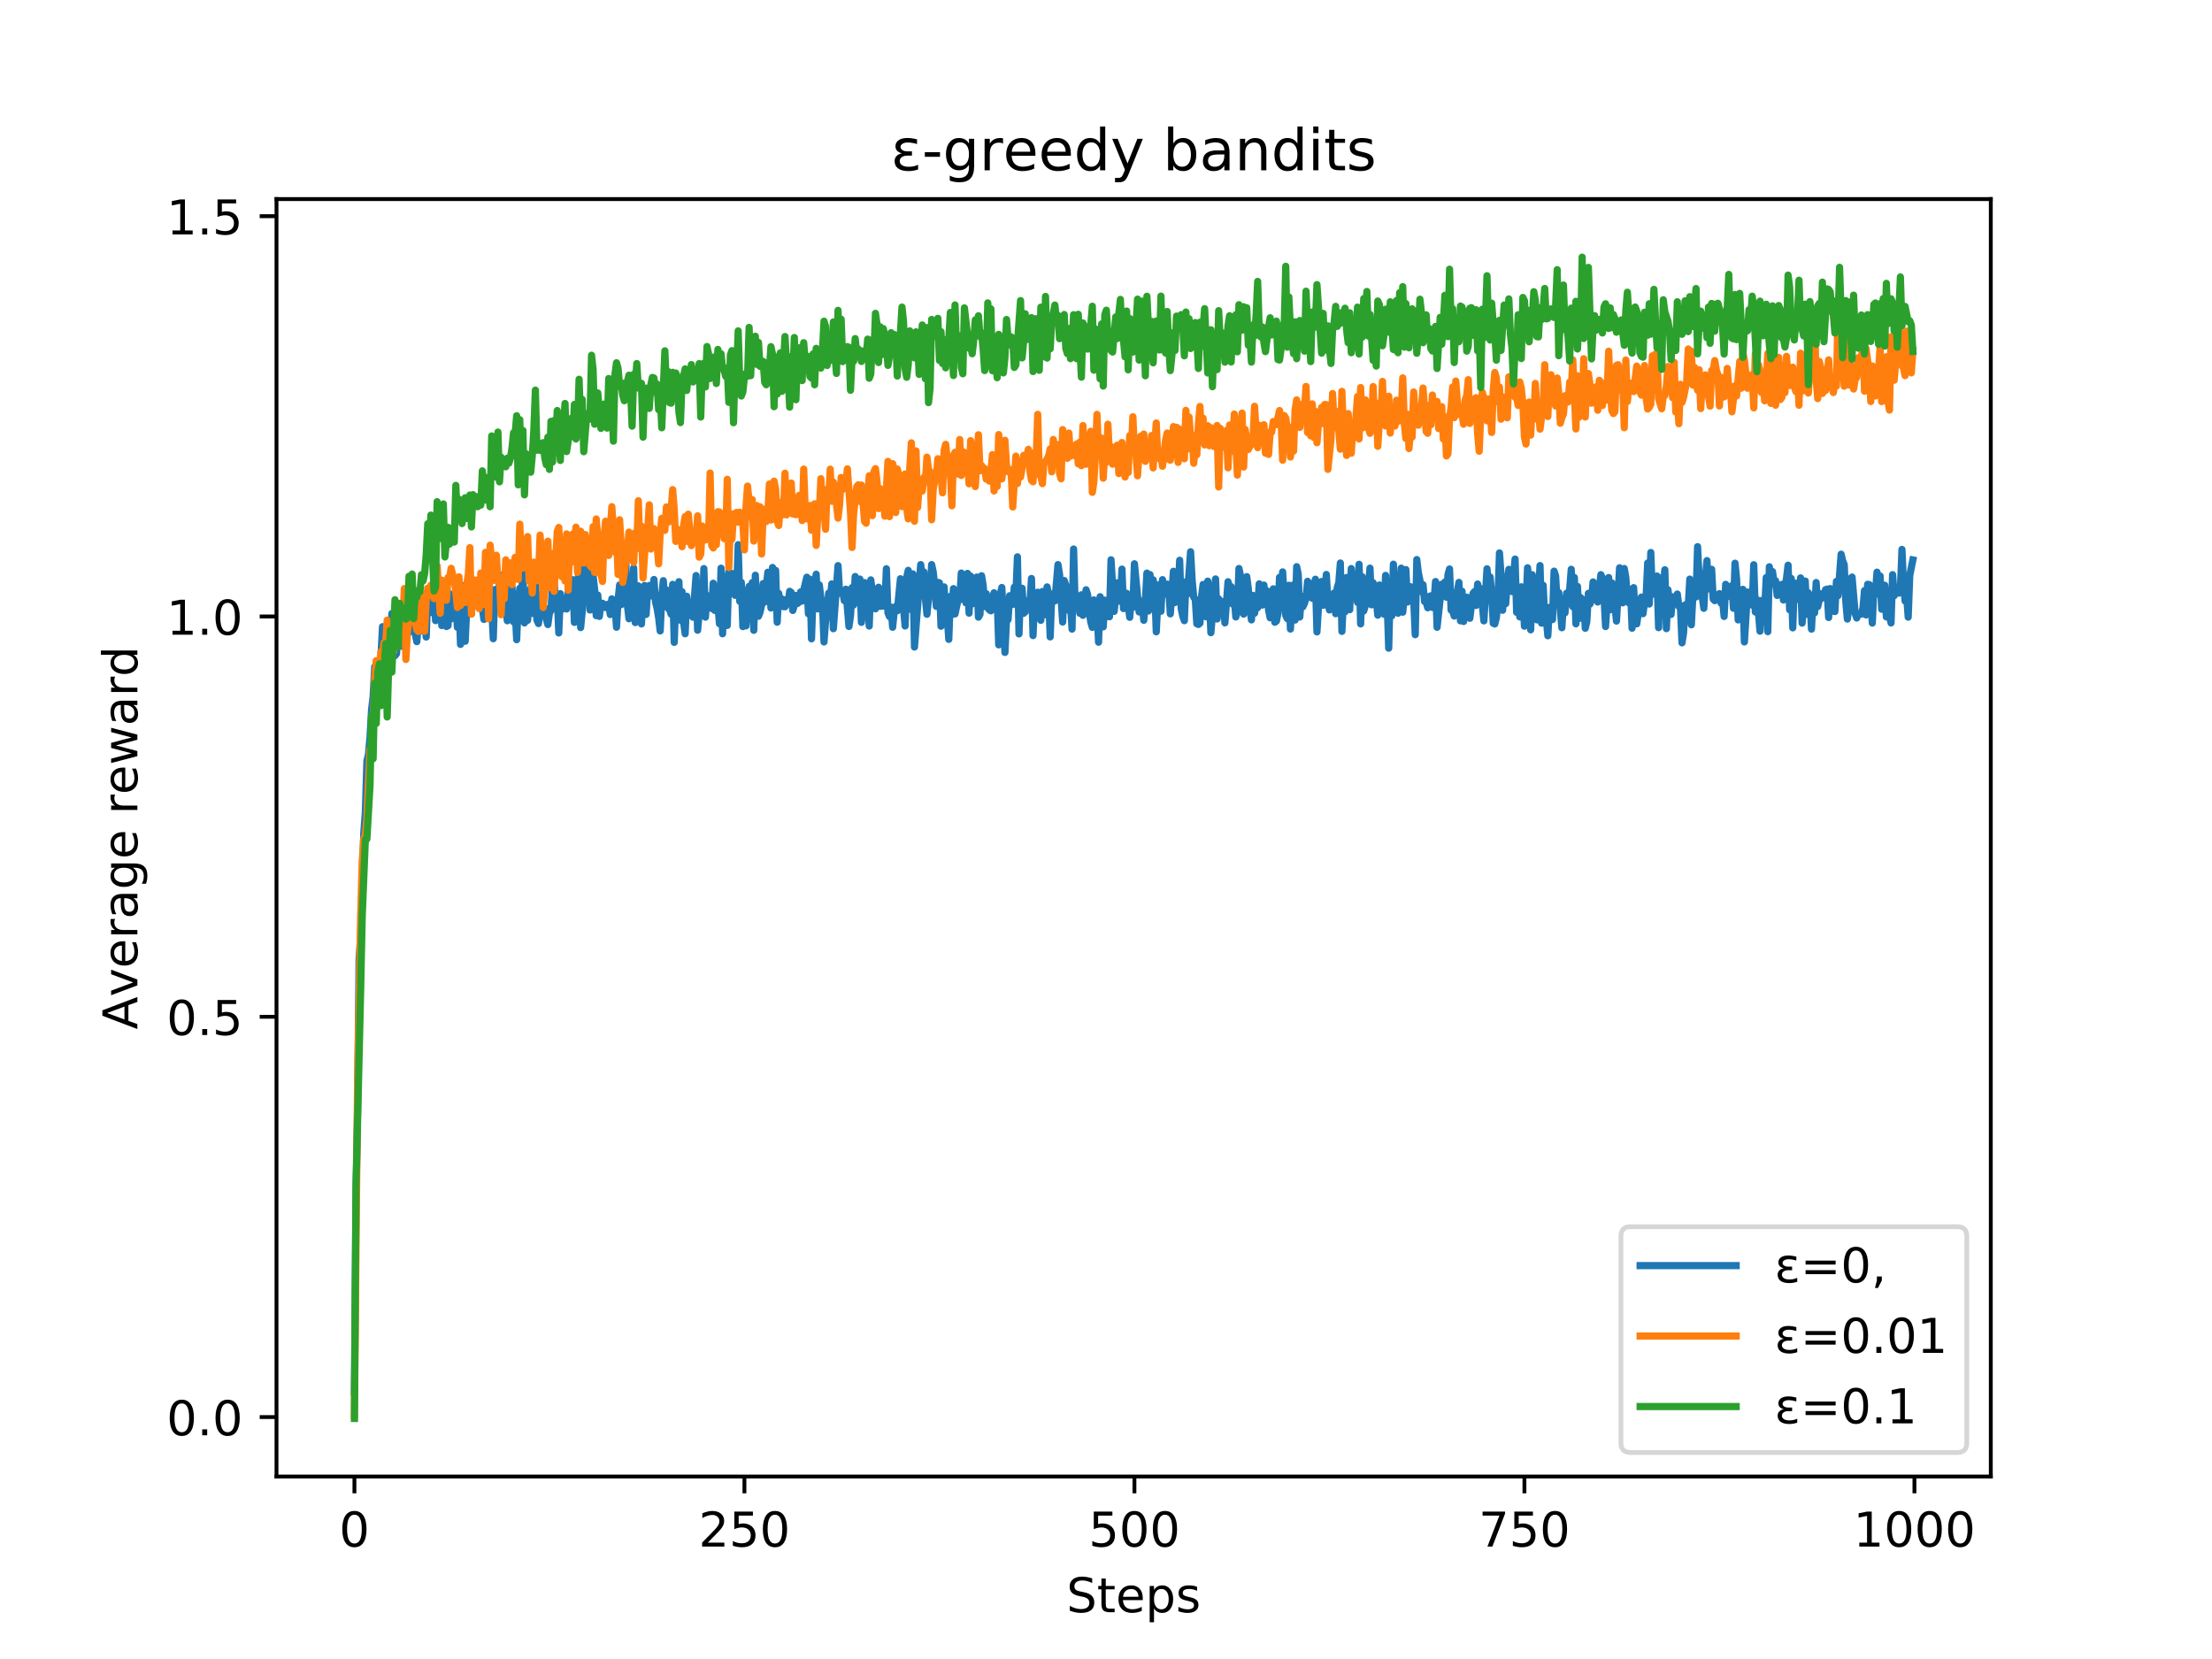 <?xml version="1.0" encoding="utf-8" standalone="no"?>
<!DOCTYPE svg PUBLIC "-//W3C//DTD SVG 1.1//EN"
  "http://www.w3.org/Graphics/SVG/1.1/DTD/svg11.dtd">
<!-- Created with matplotlib (http://matplotlib.org/) -->
<svg height="345.6pt" version="1.1" viewBox="0 0 460.8 345.6" width="460.8pt" xmlns="http://www.w3.org/2000/svg" xmlns:xlink="http://www.w3.org/1999/xlink">
 <defs>
  <style type="text/css">
*{stroke-linecap:butt;stroke-linejoin:round;}
  </style>
 </defs>
 <g id="figure_1">
  <g id="patch_1">
   <path d="M 0 345.6 
L 460.8 345.6 
L 460.8 0 
L 0 0 
z
" style="fill:#ffffff;"/>
  </g>
  <g id="axes_1">
   <g id="patch_2">
    <path d="M 57.6 307.584 
L 414.72 307.584 
L 414.72 41.472 
L 57.6 41.472 
z
" style="fill:#ffffff;"/>
   </g>
   <g id="matplotlib.axis_1">
    <g id="xtick_1">
     <g id="line2d_1">
      <defs>
       <path d="M 0 0 
L 0 3.5 
" id="m450dee7f47" style="stroke:#000000;stroke-width:0.8;"/>
      </defs>
      <g>
       <use style="stroke:#000000;stroke-width:0.8;" x="73.833" xlink:href="#m450dee7f47" y="307.584"/>
      </g>
     </g>
     <g id="text_1">
      <!-- 0 -->
      <defs>
       <path d="M 31.781 66.406 
Q 24.172 66.406 20.328 58.906 
Q 16.5 51.422 16.5 36.375 
Q 16.5 21.391 20.328 13.891 
Q 24.172 6.391 31.781 6.391 
Q 39.453 6.391 43.281 13.891 
Q 47.125 21.391 47.125 36.375 
Q 47.125 51.422 43.281 58.906 
Q 39.453 66.406 31.781 66.406 
z
M 31.781 74.219 
Q 44.047 74.219 50.516 64.516 
Q 56.984 54.828 56.984 36.375 
Q 56.984 17.969 50.516 8.266 
Q 44.047 -1.422 31.781 -1.422 
Q 19.531 -1.422 13.062 8.266 
Q 6.594 17.969 6.594 36.375 
Q 6.594 54.828 13.062 64.516 
Q 19.531 74.219 31.781 74.219 
z
" id="DejaVuSans-30"/>
      </defs>
      <g transform="translate(70.651 322.182)scale(0.1 -0.1)">
       <use xlink:href="#DejaVuSans-30"/>
      </g>
     </g>
    </g>
    <g id="xtick_2">
     <g id="line2d_2">
      <g>
       <use style="stroke:#000000;stroke-width:0.8;" x="155.078" xlink:href="#m450dee7f47" y="307.584"/>
      </g>
     </g>
     <g id="text_2">
      <!-- 250 -->
      <defs>
       <path d="M 19.188 8.297 
L 53.609 8.297 
L 53.609 0 
L 7.328 0 
L 7.328 8.297 
Q 12.938 14.109 22.625 23.891 
Q 32.328 33.688 34.812 36.531 
Q 39.547 41.844 41.422 45.531 
Q 43.312 49.219 43.312 52.781 
Q 43.312 58.594 39.234 62.25 
Q 35.156 65.922 28.609 65.922 
Q 23.969 65.922 18.812 64.312 
Q 13.672 62.703 7.812 59.422 
L 7.812 69.391 
Q 13.766 71.781 18.938 73 
Q 24.125 74.219 28.422 74.219 
Q 39.75 74.219 46.484 68.547 
Q 53.219 62.891 53.219 53.422 
Q 53.219 48.922 51.531 44.891 
Q 49.859 40.875 45.406 35.406 
Q 44.188 33.984 37.641 27.219 
Q 31.109 20.453 19.188 8.297 
z
" id="DejaVuSans-32"/>
       <path d="M 10.797 72.906 
L 49.516 72.906 
L 49.516 64.594 
L 19.828 64.594 
L 19.828 46.734 
Q 21.969 47.469 24.109 47.828 
Q 26.266 48.188 28.422 48.188 
Q 40.625 48.188 47.75 41.5 
Q 54.891 34.812 54.891 23.391 
Q 54.891 11.625 47.562 5.094 
Q 40.234 -1.422 26.906 -1.422 
Q 22.312 -1.422 17.547 -0.641 
Q 12.797 0.141 7.719 1.703 
L 7.719 11.625 
Q 12.109 9.234 16.797 8.062 
Q 21.484 6.891 26.703 6.891 
Q 35.156 6.891 40.078 11.328 
Q 45.016 15.766 45.016 23.391 
Q 45.016 31 40.078 35.438 
Q 35.156 39.891 26.703 39.891 
Q 22.75 39.891 18.812 39.016 
Q 14.891 38.141 10.797 36.281 
z
" id="DejaVuSans-35"/>
      </defs>
      <g transform="translate(145.534 322.182)scale(0.1 -0.1)">
       <use xlink:href="#DejaVuSans-32"/>
       <use x="63.623" xlink:href="#DejaVuSans-35"/>
       <use x="127.246" xlink:href="#DejaVuSans-30"/>
      </g>
     </g>
    </g>
    <g id="xtick_3">
     <g id="line2d_3">
      <g>
       <use style="stroke:#000000;stroke-width:0.8;" x="236.322" xlink:href="#m450dee7f47" y="307.584"/>
      </g>
     </g>
     <g id="text_3">
      <!-- 500 -->
      <g transform="translate(226.779 322.182)scale(0.1 -0.1)">
       <use xlink:href="#DejaVuSans-35"/>
       <use x="63.623" xlink:href="#DejaVuSans-30"/>
       <use x="127.246" xlink:href="#DejaVuSans-30"/>
      </g>
     </g>
    </g>
    <g id="xtick_4">
     <g id="line2d_4">
      <g>
       <use style="stroke:#000000;stroke-width:0.8;" x="317.567" xlink:href="#m450dee7f47" y="307.584"/>
      </g>
     </g>
     <g id="text_4">
      <!-- 750 -->
      <defs>
       <path d="M 8.203 72.906 
L 55.078 72.906 
L 55.078 68.703 
L 28.609 0 
L 18.312 0 
L 43.219 64.594 
L 8.203 64.594 
z
" id="DejaVuSans-37"/>
      </defs>
      <g transform="translate(308.024 322.182)scale(0.1 -0.1)">
       <use xlink:href="#DejaVuSans-37"/>
       <use x="63.623" xlink:href="#DejaVuSans-35"/>
       <use x="127.246" xlink:href="#DejaVuSans-30"/>
      </g>
     </g>
    </g>
    <g id="xtick_5">
     <g id="line2d_5">
      <g>
       <use style="stroke:#000000;stroke-width:0.8;" x="398.812" xlink:href="#m450dee7f47" y="307.584"/>
      </g>
     </g>
     <g id="text_5">
      <!-- 1000 -->
      <defs>
       <path d="M 12.406 8.297 
L 28.516 8.297 
L 28.516 63.922 
L 10.984 60.406 
L 10.984 69.391 
L 28.422 72.906 
L 38.281 72.906 
L 38.281 8.297 
L 54.391 8.297 
L 54.391 0 
L 12.406 0 
z
" id="DejaVuSans-31"/>
      </defs>
      <g transform="translate(386.087 322.182)scale(0.1 -0.1)">
       <use xlink:href="#DejaVuSans-31"/>
       <use x="63.623" xlink:href="#DejaVuSans-30"/>
       <use x="127.246" xlink:href="#DejaVuSans-30"/>
       <use x="190.869" xlink:href="#DejaVuSans-30"/>
      </g>
     </g>
    </g>
    <g id="text_6">
     <!-- Steps -->
     <defs>
      <path d="M 53.516 70.516 
L 53.516 60.891 
Q 47.906 63.578 42.922 64.891 
Q 37.938 66.219 33.297 66.219 
Q 25.25 66.219 20.875 63.094 
Q 16.5 59.969 16.5 54.203 
Q 16.5 49.359 19.406 46.891 
Q 22.312 44.438 30.422 42.922 
L 36.375 41.703 
Q 47.406 39.594 52.656 34.297 
Q 57.906 29 57.906 20.125 
Q 57.906 9.516 50.797 4.047 
Q 43.703 -1.422 29.984 -1.422 
Q 24.812 -1.422 18.969 -0.25 
Q 13.141 0.922 6.891 3.219 
L 6.891 13.375 
Q 12.891 10.016 18.656 8.297 
Q 24.422 6.594 29.984 6.594 
Q 38.422 6.594 43.016 9.906 
Q 47.609 13.234 47.609 19.391 
Q 47.609 24.75 44.312 27.781 
Q 41.016 30.812 33.5 32.328 
L 27.484 33.5 
Q 16.453 35.688 11.516 40.375 
Q 6.594 45.062 6.594 53.422 
Q 6.594 63.094 13.406 68.656 
Q 20.219 74.219 32.172 74.219 
Q 37.312 74.219 42.625 73.281 
Q 47.953 72.359 53.516 70.516 
z
" id="DejaVuSans-53"/>
      <path d="M 18.312 70.219 
L 18.312 54.688 
L 36.812 54.688 
L 36.812 47.703 
L 18.312 47.703 
L 18.312 18.016 
Q 18.312 11.328 20.141 9.422 
Q 21.969 7.516 27.594 7.516 
L 36.812 7.516 
L 36.812 0 
L 27.594 0 
Q 17.188 0 13.234 3.875 
Q 9.281 7.766 9.281 18.016 
L 9.281 47.703 
L 2.688 47.703 
L 2.688 54.688 
L 9.281 54.688 
L 9.281 70.219 
z
" id="DejaVuSans-74"/>
      <path d="M 56.203 29.594 
L 56.203 25.203 
L 14.891 25.203 
Q 15.484 15.922 20.484 11.062 
Q 25.484 6.203 34.422 6.203 
Q 39.594 6.203 44.453 7.469 
Q 49.312 8.734 54.109 11.281 
L 54.109 2.781 
Q 49.266 0.734 44.188 -0.344 
Q 39.109 -1.422 33.891 -1.422 
Q 20.797 -1.422 13.156 6.188 
Q 5.516 13.812 5.516 26.812 
Q 5.516 40.234 12.766 48.109 
Q 20.016 56 32.328 56 
Q 43.359 56 49.781 48.891 
Q 56.203 41.797 56.203 29.594 
z
M 47.219 32.234 
Q 47.125 39.594 43.094 43.984 
Q 39.062 48.391 32.422 48.391 
Q 24.906 48.391 20.391 44.141 
Q 15.875 39.891 15.188 32.172 
z
" id="DejaVuSans-65"/>
      <path d="M 18.109 8.203 
L 18.109 -20.797 
L 9.078 -20.797 
L 9.078 54.688 
L 18.109 54.688 
L 18.109 46.391 
Q 20.953 51.266 25.266 53.625 
Q 29.594 56 35.594 56 
Q 45.562 56 51.781 48.094 
Q 58.016 40.188 58.016 27.297 
Q 58.016 14.406 51.781 6.484 
Q 45.562 -1.422 35.594 -1.422 
Q 29.594 -1.422 25.266 0.953 
Q 20.953 3.328 18.109 8.203 
z
M 48.688 27.297 
Q 48.688 37.203 44.609 42.844 
Q 40.531 48.484 33.406 48.484 
Q 26.266 48.484 22.188 42.844 
Q 18.109 37.203 18.109 27.297 
Q 18.109 17.391 22.188 11.75 
Q 26.266 6.109 33.406 6.109 
Q 40.531 6.109 44.609 11.75 
Q 48.688 17.391 48.688 27.297 
z
" id="DejaVuSans-70"/>
      <path d="M 44.281 53.078 
L 44.281 44.578 
Q 40.484 46.531 36.375 47.5 
Q 32.281 48.484 27.875 48.484 
Q 21.188 48.484 17.844 46.438 
Q 14.5 44.391 14.5 40.281 
Q 14.5 37.156 16.891 35.375 
Q 19.281 33.594 26.516 31.984 
L 29.594 31.297 
Q 39.156 29.25 43.188 25.516 
Q 47.219 21.781 47.219 15.094 
Q 47.219 7.469 41.188 3.016 
Q 35.156 -1.422 24.609 -1.422 
Q 20.219 -1.422 15.453 -0.562 
Q 10.688 0.297 5.422 2 
L 5.422 11.281 
Q 10.406 8.688 15.234 7.391 
Q 20.062 6.109 24.812 6.109 
Q 31.156 6.109 34.562 8.281 
Q 37.984 10.453 37.984 14.406 
Q 37.984 18.062 35.516 20.016 
Q 33.062 21.969 24.703 23.781 
L 21.578 24.516 
Q 13.234 26.266 9.516 29.906 
Q 5.812 33.547 5.812 39.891 
Q 5.812 47.609 11.281 51.797 
Q 16.75 56 26.812 56 
Q 31.781 56 36.172 55.266 
Q 40.578 54.547 44.281 53.078 
z
" id="DejaVuSans-73"/>
     </defs>
     <g transform="translate(222.17 335.861)scale(0.1 -0.1)">
      <use xlink:href="#DejaVuSans-53"/>
      <use x="63.477" xlink:href="#DejaVuSans-74"/>
      <use x="102.686" xlink:href="#DejaVuSans-65"/>
      <use x="164.209" xlink:href="#DejaVuSans-70"/>
      <use x="227.686" xlink:href="#DejaVuSans-73"/>
     </g>
    </g>
   </g>
   <g id="matplotlib.axis_2">
    <g id="ytick_1">
     <g id="line2d_6">
      <defs>
       <path d="M 0 0 
L -3.5 0 
" id="ma3b72afb95" style="stroke:#000000;stroke-width:0.8;"/>
      </defs>
      <g>
       <use style="stroke:#000000;stroke-width:0.8;" x="57.6" xlink:href="#ma3b72afb95" y="295.2"/>
      </g>
     </g>
     <g id="text_7">
      <!-- 0.0 -->
      <defs>
       <path d="M 10.688 12.406 
L 21 12.406 
L 21 0 
L 10.688 0 
z
" id="DejaVuSans-2e"/>
      </defs>
      <g transform="translate(34.697 298.999)scale(0.1 -0.1)">
       <use xlink:href="#DejaVuSans-30"/>
       <use x="63.623" xlink:href="#DejaVuSans-2e"/>
       <use x="95.41" xlink:href="#DejaVuSans-30"/>
      </g>
     </g>
    </g>
    <g id="ytick_2">
     <g id="line2d_7">
      <g>
       <use style="stroke:#000000;stroke-width:0.8;" x="57.6" xlink:href="#ma3b72afb95" y="211.812"/>
      </g>
     </g>
     <g id="text_8">
      <!-- 0.5 -->
      <g transform="translate(34.697 215.611)scale(0.1 -0.1)">
       <use xlink:href="#DejaVuSans-30"/>
       <use x="63.623" xlink:href="#DejaVuSans-2e"/>
       <use x="95.41" xlink:href="#DejaVuSans-35"/>
      </g>
     </g>
    </g>
    <g id="ytick_3">
     <g id="line2d_8">
      <g>
       <use style="stroke:#000000;stroke-width:0.8;" x="57.6" xlink:href="#ma3b72afb95" y="128.423"/>
      </g>
     </g>
     <g id="text_9">
      <!-- 1.0 -->
      <g transform="translate(34.697 132.223)scale(0.1 -0.1)">
       <use xlink:href="#DejaVuSans-31"/>
       <use x="63.623" xlink:href="#DejaVuSans-2e"/>
       <use x="95.41" xlink:href="#DejaVuSans-30"/>
      </g>
     </g>
    </g>
    <g id="ytick_4">
     <g id="line2d_9">
      <g>
       <use style="stroke:#000000;stroke-width:0.8;" x="57.6" xlink:href="#ma3b72afb95" y="45.035"/>
      </g>
     </g>
     <g id="text_10">
      <!-- 1.5 -->
      <g transform="translate(34.697 48.834)scale(0.1 -0.1)">
       <use xlink:href="#DejaVuSans-31"/>
       <use x="63.623" xlink:href="#DejaVuSans-2e"/>
       <use x="95.41" xlink:href="#DejaVuSans-35"/>
      </g>
     </g>
    </g>
    <g id="text_11">
     <!-- Average reward -->
     <defs>
      <path d="M 34.188 63.188 
L 20.797 26.906 
L 47.609 26.906 
z
M 28.609 72.906 
L 39.797 72.906 
L 67.578 0 
L 57.328 0 
L 50.688 18.703 
L 17.828 18.703 
L 11.188 0 
L 0.781 0 
z
" id="DejaVuSans-41"/>
      <path d="M 2.984 54.688 
L 12.5 54.688 
L 29.594 8.797 
L 46.688 54.688 
L 56.203 54.688 
L 35.688 0 
L 23.484 0 
z
" id="DejaVuSans-76"/>
      <path d="M 41.109 46.297 
Q 39.594 47.172 37.812 47.578 
Q 36.031 48 33.891 48 
Q 26.266 48 22.188 43.047 
Q 18.109 38.094 18.109 28.812 
L 18.109 0 
L 9.078 0 
L 9.078 54.688 
L 18.109 54.688 
L 18.109 46.188 
Q 20.953 51.172 25.484 53.578 
Q 30.031 56 36.531 56 
Q 37.453 56 38.578 55.875 
Q 39.703 55.766 41.062 55.516 
z
" id="DejaVuSans-72"/>
      <path d="M 34.281 27.484 
Q 23.391 27.484 19.188 25 
Q 14.984 22.516 14.984 16.5 
Q 14.984 11.719 18.141 8.906 
Q 21.297 6.109 26.703 6.109 
Q 34.188 6.109 38.703 11.406 
Q 43.219 16.703 43.219 25.484 
L 43.219 27.484 
z
M 52.203 31.203 
L 52.203 0 
L 43.219 0 
L 43.219 8.297 
Q 40.141 3.328 35.547 0.953 
Q 30.953 -1.422 24.312 -1.422 
Q 15.922 -1.422 10.953 3.297 
Q 6 8.016 6 15.922 
Q 6 25.141 12.172 29.828 
Q 18.359 34.516 30.609 34.516 
L 43.219 34.516 
L 43.219 35.406 
Q 43.219 41.609 39.141 45 
Q 35.062 48.391 27.688 48.391 
Q 23 48.391 18.547 47.266 
Q 14.109 46.141 10.016 43.891 
L 10.016 52.203 
Q 14.938 54.109 19.578 55.047 
Q 24.219 56 28.609 56 
Q 40.484 56 46.344 49.844 
Q 52.203 43.703 52.203 31.203 
z
" id="DejaVuSans-61"/>
      <path d="M 45.406 27.984 
Q 45.406 37.75 41.375 43.109 
Q 37.359 48.484 30.078 48.484 
Q 22.859 48.484 18.828 43.109 
Q 14.797 37.75 14.797 27.984 
Q 14.797 18.266 18.828 12.891 
Q 22.859 7.516 30.078 7.516 
Q 37.359 7.516 41.375 12.891 
Q 45.406 18.266 45.406 27.984 
z
M 54.391 6.781 
Q 54.391 -7.172 48.188 -13.984 
Q 42 -20.797 29.203 -20.797 
Q 24.469 -20.797 20.266 -20.094 
Q 16.062 -19.391 12.109 -17.922 
L 12.109 -9.188 
Q 16.062 -11.328 19.922 -12.344 
Q 23.781 -13.375 27.781 -13.375 
Q 36.625 -13.375 41.016 -8.766 
Q 45.406 -4.156 45.406 5.172 
L 45.406 9.625 
Q 42.625 4.781 38.281 2.391 
Q 33.938 0 27.875 0 
Q 17.828 0 11.672 7.656 
Q 5.516 15.328 5.516 27.984 
Q 5.516 40.672 11.672 48.328 
Q 17.828 56 27.875 56 
Q 33.938 56 38.281 53.609 
Q 42.625 51.219 45.406 46.391 
L 45.406 54.688 
L 54.391 54.688 
z
" id="DejaVuSans-67"/>
      <path id="DejaVuSans-20"/>
      <path d="M 4.203 54.688 
L 13.188 54.688 
L 24.422 12.016 
L 35.594 54.688 
L 46.188 54.688 
L 57.422 12.016 
L 68.609 54.688 
L 77.594 54.688 
L 63.281 0 
L 52.688 0 
L 40.922 44.828 
L 29.109 0 
L 18.5 0 
z
" id="DejaVuSans-77"/>
      <path d="M 45.406 46.391 
L 45.406 75.984 
L 54.391 75.984 
L 54.391 0 
L 45.406 0 
L 45.406 8.203 
Q 42.578 3.328 38.25 0.953 
Q 33.938 -1.422 27.875 -1.422 
Q 17.969 -1.422 11.734 6.484 
Q 5.516 14.406 5.516 27.297 
Q 5.516 40.188 11.734 48.094 
Q 17.969 56 27.875 56 
Q 33.938 56 38.25 53.625 
Q 42.578 51.266 45.406 46.391 
z
M 14.797 27.297 
Q 14.797 17.391 18.875 11.75 
Q 22.953 6.109 30.078 6.109 
Q 37.203 6.109 41.297 11.75 
Q 45.406 17.391 45.406 27.297 
Q 45.406 37.203 41.297 42.844 
Q 37.203 48.484 30.078 48.484 
Q 22.953 48.484 18.875 42.844 
Q 14.797 37.203 14.797 27.297 
z
" id="DejaVuSans-64"/>
     </defs>
     <g transform="translate(28.617 214.452)rotate(-90)scale(0.1 -0.1)">
      <use xlink:href="#DejaVuSans-41"/>
      <use x="68.33" xlink:href="#DejaVuSans-76"/>
      <use x="127.51" xlink:href="#DejaVuSans-65"/>
      <use x="189.033" xlink:href="#DejaVuSans-72"/>
      <use x="230.146" xlink:href="#DejaVuSans-61"/>
      <use x="291.426" xlink:href="#DejaVuSans-67"/>
      <use x="354.902" xlink:href="#DejaVuSans-65"/>
      <use x="416.426" xlink:href="#DejaVuSans-20"/>
      <use x="448.213" xlink:href="#DejaVuSans-72"/>
      <use x="489.295" xlink:href="#DejaVuSans-65"/>
      <use x="550.818" xlink:href="#DejaVuSans-77"/>
      <use x="632.605" xlink:href="#DejaVuSans-61"/>
      <use x="693.885" xlink:href="#DejaVuSans-72"/>
      <use x="734.982" xlink:href="#DejaVuSans-64"/>
     </g>
    </g>
   </g>
   <g id="line2d_10">
    <path clip-path="url(#p9ab4704785)" d="M 73.833 289.961 
L 74.158 250.868 
L 74.483 231.1 
L 74.808 199.824 
L 75.133 194.896 
L 75.783 173.573 
L 76.108 169.208 
L 76.433 158.522 
L 76.758 157.181 
L 77.083 153.496 
L 77.408 147.766 
L 77.732 145.074 
L 78.057 138.879 
L 78.382 145.295 
L 79.032 137.801 
L 79.357 136.764 
L 79.682 130.55 
L 80.007 143.327 
L 80.332 139.589 
L 80.657 131.382 
L 80.982 135.379 
L 81.307 137.846 
L 81.632 127.819 
L 81.957 130.622 
L 82.282 136.585 
L 82.607 136.153 
L 83.257 126.374 
L 83.582 132.795 
L 83.907 134.687 
L 84.557 128.464 
L 84.882 127.986 
L 85.207 131.71 
L 85.532 125.454 
L 85.857 126.623 
L 86.182 130.584 
L 86.832 133.669 
L 87.482 125.484 
L 87.807 131.389 
L 88.132 129.558 
L 88.457 128.87 
L 88.782 132.704 
L 89.107 123.849 
L 89.432 126.735 
L 89.757 127.62 
L 90.082 126.318 
L 90.407 120.017 
L 90.732 129.285 
L 91.057 125.468 
L 91.382 125.227 
L 91.707 123.519 
L 92.032 130.315 
L 92.357 125.263 
L 92.682 126.563 
L 93.007 130.518 
L 93.331 130.349 
L 93.656 123.66 
L 93.981 128.929 
L 94.306 128.275 
L 94.631 127.191 
L 94.956 124.731 
L 95.281 130.684 
L 95.606 124.499 
L 95.931 134.241 
L 96.256 121.962 
L 96.581 126.697 
L 96.906 133.594 
L 97.231 126.7 
L 97.556 123.559 
L 97.881 127.371 
L 98.206 127.822 
L 98.531 122.904 
L 98.856 122.297 
L 99.181 125.981 
L 99.506 124.3 
L 99.831 126.633 
L 100.156 120.435 
L 100.481 126.621 
L 100.806 129.037 
L 101.131 126.561 
L 101.456 126.778 
L 101.781 126.2 
L 102.106 127.351 
L 102.431 126.486 
L 102.756 133.057 
L 103.081 122.82 
L 103.406 126.868 
L 104.056 121.546 
L 104.381 122.654 
L 104.706 124.936 
L 105.031 119.493 
L 105.356 126.678 
L 105.681 129.314 
L 106.006 128.496 
L 106.331 123.524 
L 106.656 122.252 
L 106.981 129.547 
L 107.306 126.818 
L 107.631 133.267 
L 107.956 125.463 
L 108.281 122.557 
L 108.606 125.567 
L 108.931 118.925 
L 109.255 129.764 
L 109.58 129.156 
L 109.905 129.225 
L 110.555 122.532 
L 110.88 122.106 
L 111.205 127.854 
L 111.53 120.113 
L 111.855 129.186 
L 112.18 129.9 
L 112.83 123.753 
L 113.155 127.432 
L 113.48 126.64 
L 113.805 128.977 
L 114.13 130.107 
L 114.455 127.709 
L 114.78 127.182 
L 115.105 121.933 
L 115.43 121.424 
L 115.755 124.857 
L 116.08 123.915 
L 116.405 131.858 
L 116.73 123.679 
L 117.055 126.939 
L 117.38 125.198 
L 117.705 125.148 
L 118.03 126.863 
L 118.355 123.362 
L 118.68 122.459 
L 119.005 122.733 
L 119.33 120.755 
L 119.655 129.655 
L 119.98 122.962 
L 120.305 125.69 
L 120.63 117.307 
L 120.955 130.739 
L 121.28 127.367 
L 121.605 120.902 
L 121.93 118.264 
L 122.255 113.56 
L 122.905 127.071 
L 123.23 126.971 
L 123.555 120.013 
L 123.88 122.851 
L 124.205 128.255 
L 124.53 123.973 
L 124.855 128.409 
L 125.179 125.752 
L 125.504 125.663 
L 125.829 126.488 
L 126.154 126.556 
L 126.479 125.922 
L 126.804 125.848 
L 127.129 128.027 
L 127.454 124.75 
L 127.779 126.689 
L 128.104 125.522 
L 128.429 130.667 
L 128.754 124.979 
L 129.079 121.858 
L 129.404 125.958 
L 129.729 123.529 
L 130.054 124.744 
L 130.379 117.362 
L 130.704 126.126 
L 131.029 128.902 
L 131.354 126.52 
L 131.679 128.028 
L 132.004 118.317 
L 132.329 129.688 
L 132.654 122.372 
L 132.979 122.048 
L 133.304 124.563 
L 133.629 129.975 
L 133.954 123.827 
L 134.279 121.967 
L 134.604 127.993 
L 134.929 122.39 
L 135.254 121.968 
L 135.579 124.117 
L 135.904 124.15 
L 136.229 120.719 
L 136.554 125.4 
L 136.879 126.705 
L 137.204 128.654 
L 137.529 131.44 
L 137.854 124.345 
L 138.179 120.969 
L 138.504 125.42 
L 138.829 122.889 
L 139.154 126.696 
L 139.479 126.943 
L 139.804 127.942 
L 140.129 121.732 
L 140.454 133.817 
L 140.779 124.602 
L 141.428 121.179 
L 141.753 129.21 
L 142.078 123.257 
L 142.403 129.563 
L 142.728 132.024 
L 143.053 124.206 
L 143.378 127.244 
L 143.703 125.563 
L 144.028 128.094 
L 144.353 128.578 
L 145.003 119.899 
L 145.328 131.288 
L 145.653 127.787 
L 145.978 125.815 
L 146.303 127.378 
L 146.628 118.447 
L 146.953 128.562 
L 147.278 124.035 
L 147.603 126.221 
L 147.928 125.95 
L 148.253 126.762 
L 148.578 121.495 
L 148.903 127.163 
L 149.228 122.166 
L 149.878 129.944 
L 150.203 118.362 
L 150.528 132.025 
L 150.853 120.019 
L 151.178 123.839 
L 151.503 130.29 
L 151.828 119.006 
L 152.153 123.011 
L 152.478 119.468 
L 152.803 122.52 
L 153.128 124.021 
L 153.453 123.356 
L 153.778 113.465 
L 154.103 125.264 
L 154.428 121.31 
L 154.753 130.535 
L 155.078 129.231 
L 155.403 130.384 
L 155.728 123.748 
L 156.053 122.142 
L 156.378 129.003 
L 156.703 121.38 
L 157.027 131.302 
L 157.352 119.828 
L 157.677 127.375 
L 158.002 128.376 
L 158.327 127.554 
L 158.652 126.06 
L 158.977 121.563 
L 159.302 125.412 
L 159.952 119.208 
L 160.277 120.491 
L 160.602 126.662 
L 160.927 118.214 
L 161.252 124.732 
L 161.577 118.823 
L 161.902 129.621 
L 162.227 123.618 
L 162.552 125.758 
L 162.877 124.761 
L 163.202 126.375 
L 163.527 126.397 
L 163.852 124.865 
L 164.177 125.786 
L 164.502 123.18 
L 164.827 123.432 
L 165.152 127.175 
L 165.477 126.086 
L 165.802 124.05 
L 166.127 125.721 
L 166.452 125.447 
L 166.777 123.317 
L 167.102 125.215 
L 167.427 122.915 
L 168.077 120.245 
L 168.402 127.852 
L 168.727 120.653 
L 169.052 133.083 
L 169.377 123.429 
L 169.702 121.948 
L 170.027 119.622 
L 170.352 126.846 
L 170.677 121.845 
L 171.002 124.535 
L 171.327 125.476 
L 171.652 133.729 
L 171.977 129.425 
L 172.302 127.425 
L 172.627 123.555 
L 172.951 125.023 
L 173.276 121.642 
L 173.601 130.974 
L 174.576 117.827 
L 174.901 123.501 
L 175.226 123.646 
L 175.551 123.162 
L 175.876 125.116 
L 176.201 122.742 
L 176.851 130.509 
L 177.176 128.282 
L 177.501 122.411 
L 177.826 126.029 
L 178.151 120.097 
L 178.476 124.277 
L 178.801 122.739 
L 179.126 120.631 
L 179.451 129.651 
L 180.101 121.362 
L 180.426 124.03 
L 180.751 124.527 
L 181.076 130.417 
L 181.401 120.802 
L 182.051 125.722 
L 182.376 126.827 
L 182.701 125.853 
L 183.026 122.334 
L 183.351 126.315 
L 183.676 124.753 
L 184.001 126.263 
L 184.326 126.226 
L 184.651 118.483 
L 184.976 127.66 
L 185.301 128.444 
L 185.626 126.478 
L 185.951 130.67 
L 186.276 127.395 
L 186.601 126.334 
L 186.926 127.238 
L 187.576 120.561 
L 187.901 126.436 
L 188.226 126.717 
L 188.55 130.405 
L 188.875 120.301 
L 189.2 118.814 
L 189.525 125.262 
L 189.85 127.003 
L 190.175 119.559 
L 190.5 134.793 
L 191.15 126.41 
L 191.8 117.615 
L 192.125 121.226 
L 192.45 119.135 
L 192.775 124.617 
L 193.1 127.963 
L 193.425 124.701 
L 193.75 123.703 
L 194.075 117.611 
L 194.4 119.112 
L 194.725 122.108 
L 195.05 126.329 
L 195.375 121.32 
L 195.7 121.414 
L 196.025 130.454 
L 196.35 127.738 
L 196.675 122.261 
L 197 128.471 
L 197.325 128.478 
L 197.65 133.194 
L 197.975 124.228 
L 198.3 128.035 
L 198.625 122.622 
L 198.95 127.894 
L 199.6 124.822 
L 199.925 124.96 
L 200.25 119.372 
L 200.575 124.356 
L 200.9 124.085 
L 201.225 125.595 
L 201.55 119.447 
L 201.875 127.736 
L 202.2 120.011 
L 202.525 125.804 
L 202.85 120.865 
L 203.175 121.557 
L 203.5 120.209 
L 203.825 128.562 
L 204.15 127.965 
L 204.474 119.934 
L 204.799 121.833 
L 205.124 126.348 
L 205.449 123.679 
L 205.774 126.601 
L 206.099 127.051 
L 206.424 127.244 
L 206.749 124.436 
L 207.074 123.487 
L 207.399 125.52 
L 207.724 124.4 
L 208.049 134.334 
L 208.374 123.789 
L 208.699 122.384 
L 209.349 135.913 
L 209.674 128.992 
L 209.999 129.081 
L 210.324 124.104 
L 210.649 125.266 
L 210.974 125.919 
L 211.299 122.31 
L 211.624 124.076 
L 211.949 115.995 
L 212.274 132.06 
L 212.599 122.76 
L 212.924 122.546 
L 213.249 127.76 
L 213.574 127.459 
L 213.899 125.722 
L 214.224 125.039 
L 214.549 126.018 
L 214.874 120.509 
L 215.199 132.405 
L 215.524 124.639 
L 215.849 128.426 
L 216.174 123.369 
L 216.824 129.224 
L 217.149 123.221 
L 217.474 123.562 
L 217.799 128.068 
L 218.124 122.26 
L 218.449 123.947 
L 218.774 132.678 
L 219.099 123.732 
L 219.424 125.21 
L 219.749 125.189 
L 220.398 117.619 
L 220.723 119.65 
L 221.373 129.586 
L 221.698 120.932 
L 222.023 121.916 
L 222.348 126.334 
L 222.673 127.159 
L 222.998 125.604 
L 223.323 131.054 
L 223.648 114.369 
L 223.973 125.861 
L 224.298 125.199 
L 224.623 125.008 
L 224.948 127.762 
L 225.273 123.905 
L 225.598 128.184 
L 226.248 122.866 
L 226.573 123.874 
L 226.898 127.35 
L 227.223 129.554 
L 227.548 130.694 
L 227.873 124.973 
L 228.198 127.538 
L 228.523 126.477 
L 228.848 133.784 
L 229.173 124.306 
L 229.498 125.686 
L 229.823 130.585 
L 230.148 125.027 
L 230.473 128.479 
L 230.798 125.809 
L 231.123 128.476 
L 231.448 116.615 
L 232.098 127.364 
L 232.748 121.396 
L 233.398 125.276 
L 233.723 118.555 
L 234.048 126.78 
L 234.373 125.785 
L 234.698 123.593 
L 235.348 128.599 
L 235.673 123.967 
L 235.998 126.543 
L 236.322 117.447 
L 237.297 127.481 
L 237.622 125.176 
L 237.947 125.845 
L 238.272 129.216 
L 238.597 125.29 
L 238.922 119.383 
L 239.247 127.279 
L 239.572 119.703 
L 239.897 126.012 
L 240.222 120.784 
L 240.547 122.436 
L 240.872 131.619 
L 241.197 125.213 
L 241.522 121.778 
L 241.847 127.339 
L 242.172 120.75 
L 242.497 123.356 
L 242.822 123.758 
L 243.147 121.688 
L 243.472 122.572 
L 243.797 127.88 
L 244.447 119.012 
L 244.772 125.521 
L 245.097 123.898 
L 245.422 123.274 
L 245.747 116.711 
L 246.072 126.809 
L 246.397 128.367 
L 246.722 129.3 
L 247.047 121.18 
L 247.372 123.75 
L 248.022 114.935 
L 248.347 120.873 
L 248.672 124.416 
L 248.997 124.844 
L 249.322 129.936 
L 249.647 130.09 
L 249.972 129.8 
L 250.297 124.304 
L 250.622 121.753 
L 250.947 126.234 
L 251.272 128.5 
L 251.597 121.064 
L 251.922 123.326 
L 252.246 131.799 
L 253.221 120.607 
L 253.546 128.947 
L 253.871 124.755 
L 254.196 125.409 
L 254.521 127.87 
L 254.846 125.312 
L 255.171 129.757 
L 255.821 121.185 
L 256.146 122.559 
L 256.471 122.212 
L 256.796 125.859 
L 257.121 124.602 
L 257.446 128.527 
L 257.771 127.228 
L 258.096 118.427 
L 258.421 119.952 
L 259.071 127.936 
L 259.396 120.823 
L 259.721 120.12 
L 260.046 122.663 
L 260.371 126.802 
L 260.696 129.137 
L 261.021 124.036 
L 261.346 127.744 
L 261.671 126.057 
L 261.996 126.586 
L 262.321 121.625 
L 262.646 122.35 
L 262.971 126.045 
L 263.296 121.882 
L 263.621 124.685 
L 263.946 123.104 
L 264.271 127.123 
L 264.596 128.699 
L 264.921 126.432 
L 265.246 122.664 
L 265.571 129.627 
L 265.896 129.394 
L 266.221 127.805 
L 266.546 120.267 
L 266.871 123.498 
L 267.196 119.135 
L 267.521 124.644 
L 267.846 128.243 
L 268.17 128.878 
L 268.495 121.918 
L 268.82 131.042 
L 269.145 124.256 
L 269.47 121.821 
L 269.795 129.169 
L 270.12 118.051 
L 270.445 119.642 
L 270.77 128.532 
L 271.095 124.195 
L 271.42 126.388 
L 271.745 125.661 
L 272.07 124.646 
L 272.395 121.099 
L 272.72 123.905 
L 273.045 121.583 
L 273.37 124.64 
L 273.695 124.023 
L 274.02 120.664 
L 274.345 131.638 
L 274.67 126.231 
L 274.995 124.558 
L 275.32 121.135 
L 275.645 126.096 
L 275.97 124.884 
L 276.295 119.674 
L 276.62 125.165 
L 276.945 127.064 
L 277.27 126.789 
L 277.92 123.523 
L 278.245 127.847 
L 278.57 122.387 
L 278.895 121.381 
L 279.22 117.283 
L 279.545 131.529 
L 279.87 124.53 
L 280.195 127.456 
L 280.52 120.296 
L 280.845 121.653 
L 281.17 127.007 
L 281.495 118.443 
L 281.82 122.385 
L 282.145 121.617 
L 282.795 125.487 
L 283.12 117.552 
L 283.445 129.97 
L 283.769 120.138 
L 284.094 127.272 
L 284.419 126.188 
L 284.744 123.259 
L 285.069 122.253 
L 285.394 118.351 
L 285.719 125.992 
L 286.044 121.393 
L 286.369 125.966 
L 286.694 124.88 
L 287.019 128.15 
L 287.344 121.862 
L 287.669 122.328 
L 287.994 127.405 
L 288.319 127.962 
L 288.644 119.864 
L 288.969 125.494 
L 289.294 135.031 
L 289.619 122.503 
L 289.944 128.283 
L 290.269 117.53 
L 290.594 124.234 
L 290.919 120.325 
L 291.244 127.743 
L 291.569 125.805 
L 291.894 118.355 
L 292.219 127.534 
L 292.544 123.926 
L 292.869 118.657 
L 293.194 125.429 
L 293.519 123.24 
L 293.844 122.223 
L 294.494 124.733 
L 294.819 132.221 
L 295.144 116.569 
L 295.469 119.324 
L 295.794 120.879 
L 296.119 123.26 
L 296.444 121.808 
L 296.769 125.316 
L 297.094 125.296 
L 297.419 126.611 
L 297.744 124.262 
L 298.069 124.122 
L 298.394 126.541 
L 298.719 125.659 
L 299.044 121.143 
L 299.369 130.676 
L 300.343 121.697 
L 300.668 123.328 
L 300.993 121.249 
L 301.318 124.406 
L 301.643 119.69 
L 301.968 118.529 
L 302.293 127.1 
L 302.618 127.316 
L 302.943 128.333 
L 303.268 126.647 
L 303.593 123.266 
L 303.918 121.327 
L 304.243 129.335 
L 304.568 123.165 
L 304.893 129.47 
L 305.218 127.797 
L 305.543 124.399 
L 305.868 126.214 
L 306.193 128.799 
L 306.843 123.642 
L 307.168 123.242 
L 307.493 126.125 
L 307.818 121.665 
L 308.143 123.725 
L 308.468 122.623 
L 309.118 129.334 
L 309.768 118.495 
L 310.093 121.727 
L 310.418 120.191 
L 310.743 123.73 
L 311.068 129.831 
L 311.393 129.982 
L 311.718 128.692 
L 312.043 125.043 
L 312.368 115.185 
L 312.693 119.739 
L 313.018 127.133 
L 313.343 122.866 
L 313.668 125.756 
L 313.993 121.158 
L 314.318 118.612 
L 314.968 123.233 
L 315.617 116.468 
L 315.942 127.564 
L 316.267 122.594 
L 316.592 128.507 
L 316.917 122.238 
L 317.242 123.88 
L 317.567 130.449 
L 317.892 126.326 
L 318.217 118.277 
L 318.542 121.43 
L 318.867 131.205 
L 319.192 119.722 
L 319.517 124.456 
L 319.842 124.36 
L 320.167 129.127 
L 320.817 117.816 
L 321.142 129.815 
L 321.467 121.926 
L 321.792 128.842 
L 322.117 128.864 
L 322.442 132.444 
L 322.767 126.522 
L 323.092 127.247 
L 323.417 129.066 
L 323.742 118.983 
L 324.067 120.01 
L 324.392 125.762 
L 324.717 123.431 
L 325.367 130.776 
L 325.692 125.523 
L 326.017 127.672 
L 326.342 123.574 
L 326.667 123.881 
L 326.992 122.799 
L 327.317 118.596 
L 327.642 126.381 
L 327.967 120.301 
L 328.292 129.955 
L 328.617 122.162 
L 328.942 128.866 
L 329.267 124.478 
L 329.592 126.63 
L 329.917 124.951 
L 330.242 130.881 
L 330.567 129.464 
L 330.892 123.609 
L 331.217 125.838 
L 331.541 124.918 
L 331.866 121.231 
L 332.191 121.827 
L 332.841 125.416 
L 333.491 119.716 
L 333.816 120.442 
L 334.141 124.077 
L 334.466 130.527 
L 335.116 120.313 
L 335.441 127.032 
L 335.766 121.423 
L 336.091 122.69 
L 336.741 129.378 
L 337.391 118.279 
L 337.716 125.119 
L 338.041 125.581 
L 338.366 118.433 
L 338.691 120.339 
L 339.016 124.949 
L 339.341 125.604 
L 339.666 122.75 
L 339.991 130.87 
L 340.316 122.416 
L 340.641 128.202 
L 340.966 129.965 
L 341.616 125.432 
L 341.941 124.384 
L 342.266 127.844 
L 342.591 125.428 
L 342.916 124.366 
L 343.241 117.288 
L 343.566 125.833 
L 343.891 115.094 
L 344.216 123.826 
L 344.541 120.847 
L 344.866 120.598 
L 345.191 120.003 
L 345.516 130.754 
L 345.841 120.433 
L 346.166 126.432 
L 346.816 118.694 
L 347.141 130.961 
L 347.465 122.858 
L 348.115 128.005 
L 348.44 124.324 
L 348.765 125.804 
L 349.09 124.315 
L 349.415 123.751 
L 349.74 126.317 
L 350.065 126.389 
L 350.39 133.92 
L 350.715 131.862 
L 351.04 126.006 
L 351.365 125.952 
L 351.69 126.377 
L 352.015 120.639 
L 352.34 130.157 
L 352.665 123.889 
L 352.99 124.422 
L 353.315 124.354 
L 353.64 113.878 
L 353.965 120.693 
L 354.29 120.348 
L 354.615 124.38 
L 354.94 126.718 
L 355.265 120.375 
L 355.59 116.783 
L 355.915 122.676 
L 356.24 121.333 
L 356.565 118.599 
L 356.89 124.788 
L 357.215 125.132 
L 357.54 124.52 
L 357.865 124.616 
L 358.19 123.659 
L 358.515 125.633 
L 358.84 124.992 
L 359.165 128.42 
L 359.49 121.731 
L 359.815 123.387 
L 360.14 124.208 
L 360.465 123.419 
L 360.79 122.001 
L 361.115 126.715 
L 361.44 117.326 
L 361.765 120.626 
L 362.09 129.139 
L 362.415 123.884 
L 363.065 122.769 
L 363.389 133.727 
L 364.039 123.328 
L 364.364 124.7 
L 364.689 125.124 
L 365.014 126.066 
L 365.339 117.645 
L 365.664 127.491 
L 365.989 124.892 
L 366.314 127.561 
L 366.639 131.488 
L 366.964 125.081 
L 367.289 129.126 
L 367.614 126.943 
L 367.939 120.312 
L 368.264 131.589 
L 368.589 118.071 
L 368.914 121.702 
L 369.239 119.066 
L 369.564 121.256 
L 369.889 120.984 
L 370.214 124.039 
L 370.539 121.847 
L 370.864 123.755 
L 371.189 121.746 
L 371.514 124.99 
L 371.839 122.172 
L 372.164 120.464 
L 372.489 117.737 
L 372.814 127.029 
L 373.139 120.494 
L 373.464 130.794 
L 373.789 121.442 
L 374.114 123.754 
L 374.439 121.489 
L 374.764 124.926 
L 375.089 120.388 
L 375.414 129.808 
L 376.064 121.032 
L 376.389 127.965 
L 376.714 123.48 
L 377.039 124.348 
L 377.364 131.058 
L 377.689 124.849 
L 378.014 127.673 
L 378.339 121.351 
L 378.664 126.372 
L 379.313 123.705 
L 379.638 124.579 
L 379.963 124.396 
L 380.288 122.84 
L 380.613 122.721 
L 380.938 128.636 
L 381.263 122.604 
L 381.913 127.336 
L 382.238 127.399 
L 382.563 121.117 
L 382.888 124.096 
L 383.538 115.45 
L 383.863 116.861 
L 384.188 117.629 
L 384.513 125.315 
L 384.838 128.961 
L 385.163 126.524 
L 385.488 120.562 
L 385.813 120.211 
L 386.463 127.764 
L 386.788 128.741 
L 387.113 127.93 
L 387.763 127.94 
L 388.088 126.658 
L 388.413 123.019 
L 388.738 128.103 
L 389.063 121.716 
L 389.388 121.771 
L 389.713 124.414 
L 390.038 129.799 
L 390.363 122.131 
L 390.688 123.519 
L 391.013 119.191 
L 391.338 123.776 
L 391.663 119.985 
L 391.988 126.916 
L 392.313 122.696 
L 392.638 121.923 
L 392.963 128.509 
L 393.288 124.374 
L 393.613 128.382 
L 393.938 129.771 
L 394.263 119.709 
L 394.588 124.112 
L 394.912 122.415 
L 395.237 123.399 
L 395.562 123.558 
L 395.887 122.806 
L 396.212 114.462 
L 396.537 121.671 
L 396.862 125.206 
L 397.187 124.143 
L 397.512 128.564 
L 397.837 119.871 
L 398.487 116.642 
L 398.487 116.642 
" style="fill:none;stroke:#1f77b4;stroke-linecap:square;stroke-width:1.5;"/>
   </g>
   <g id="line2d_11">
    <path clip-path="url(#p9ab4704785)" d="M 73.833 294.825 
L 74.483 226.051 
L 75.133 191.154 
L 75.458 179.442 
L 75.783 174.782 
L 76.108 173.879 
L 76.433 170.742 
L 77.083 156.076 
L 77.408 156.4 
L 77.732 152.647 
L 78.057 141.445 
L 78.382 137.615 
L 78.707 146.377 
L 79.357 135.723 
L 79.682 136.835 
L 80.007 133.887 
L 80.332 134.337 
L 80.657 129.192 
L 80.982 137.637 
L 81.307 138.282 
L 81.632 135.995 
L 81.957 135.885 
L 82.282 130.354 
L 82.607 132.548 
L 82.932 131.473 
L 83.257 126.792 
L 83.907 130.059 
L 84.232 122.607 
L 84.557 137.385 
L 84.882 131.489 
L 85.207 129.406 
L 85.532 122.455 
L 85.857 129.309 
L 86.182 127.713 
L 86.832 131.207 
L 87.157 131.537 
L 87.482 129.019 
L 87.807 123.851 
L 88.132 126.368 
L 88.457 131.492 
L 88.782 124.917 
L 89.107 122.534 
L 89.432 124.002 
L 89.757 121.916 
L 90.082 122.762 
L 90.407 124.693 
L 90.732 123.696 
L 91.057 117.86 
L 91.707 127.757 
L 92.032 120.857 
L 92.357 123.335 
L 92.682 123.698 
L 93.007 125.039 
L 93.331 120.301 
L 93.656 120.386 
L 93.981 118.387 
L 94.631 121.051 
L 94.956 123.237 
L 95.281 126.547 
L 95.606 120.155 
L 95.931 126.134 
L 96.256 123.522 
L 96.906 125.518 
L 97.231 121.638 
L 97.556 119.728 
L 97.881 114.077 
L 98.206 127.95 
L 98.531 122.442 
L 98.856 120.839 
L 99.181 120.854 
L 99.506 122.522 
L 99.831 126.787 
L 100.156 119.371 
L 100.481 120.802 
L 100.806 125.9 
L 101.131 115.065 
L 101.456 115.217 
L 101.781 128.915 
L 102.106 113.567 
L 102.756 120.931 
L 103.081 119.506 
L 103.406 115.672 
L 103.731 121.214 
L 104.056 120.061 
L 104.381 128.056 
L 104.706 120.871 
L 105.031 124.749 
L 105.356 116.618 
L 105.681 117.739 
L 106.006 120.799 
L 106.331 117.248 
L 106.656 121.8 
L 106.981 119.455 
L 107.306 116.111 
L 107.631 120.426 
L 107.956 120.712 
L 108.281 109.191 
L 108.606 116.924 
L 108.931 118.353 
L 109.255 118.264 
L 109.58 117.033 
L 109.905 111.775 
L 110.23 121.053 
L 110.555 119.457 
L 110.88 123.552 
L 111.205 117.098 
L 111.53 119.765 
L 111.855 120.983 
L 112.18 120.167 
L 112.505 111.468 
L 112.83 115.431 
L 113.155 126.549 
L 113.805 119.564 
L 114.13 112.735 
L 114.455 122.413 
L 114.78 119.394 
L 115.105 115.299 
L 115.43 123.193 
L 116.08 110.741 
L 116.405 109.876 
L 116.73 116.883 
L 117.055 120.168 
L 117.38 113.561 
L 117.705 121.023 
L 118.03 111.22 
L 118.355 122.959 
L 118.68 112.862 
L 119.005 117.164 
L 119.33 111.23 
L 119.655 115.189 
L 119.98 109.82 
L 120.305 119.24 
L 120.63 113.258 
L 120.955 110.655 
L 121.28 116.63 
L 121.605 117.295 
L 121.93 111.346 
L 122.255 113.067 
L 122.58 113.312 
L 122.905 117.795 
L 123.23 118.212 
L 123.555 109.716 
L 123.88 119.251 
L 124.205 108.109 
L 124.53 112.075 
L 124.855 119.405 
L 125.179 119.448 
L 125.504 121.133 
L 125.829 111.951 
L 126.154 108.576 
L 126.804 115.71 
L 127.454 105.549 
L 128.104 115.044 
L 128.429 110.712 
L 128.754 119.659 
L 129.079 108.277 
L 129.404 113.546 
L 129.729 121.321 
L 130.054 119.483 
L 130.379 116.196 
L 130.704 114.319 
L 131.029 110.847 
L 131.354 116.56 
L 131.679 114.468 
L 132.004 117.18 
L 132.329 110.945 
L 132.654 113.963 
L 132.979 104.315 
L 133.304 114.319 
L 133.629 109.616 
L 133.954 120.4 
L 134.604 110.577 
L 134.929 110.271 
L 135.254 105.166 
L 135.579 114.372 
L 135.904 112.989 
L 136.229 110.126 
L 136.554 113.214 
L 136.879 113.34 
L 137.204 117.465 
L 137.529 111.071 
L 137.854 107.98 
L 138.179 108.108 
L 138.504 110.479 
L 138.829 105.611 
L 139.154 108.782 
L 139.479 108.642 
L 139.804 106.101 
L 140.129 101.996 
L 140.454 106.147 
L 140.779 112.786 
L 141.103 112.234 
L 141.753 110.317 
L 142.078 113.89 
L 142.403 109.548 
L 142.728 107.608 
L 143.053 112.77 
L 143.378 107.109 
L 144.028 113.663 
L 144.353 112.76 
L 144.678 111.514 
L 145.003 112.683 
L 145.328 107.455 
L 145.653 116.067 
L 145.978 115.419 
L 146.303 109.576 
L 146.953 112.486 
L 147.278 110.341 
L 147.603 112.372 
L 147.928 98.535 
L 148.253 113.611 
L 148.578 114.153 
L 148.903 108.603 
L 149.228 113.474 
L 149.553 106.59 
L 149.878 106.647 
L 150.203 110.708 
L 150.528 109.522 
L 150.853 112.215 
L 151.178 111.916 
L 151.503 99.844 
L 151.828 118.237 
L 152.153 109.177 
L 152.478 112.353 
L 152.803 107.023 
L 153.128 107.049 
L 153.453 106.749 
L 153.778 108.789 
L 154.103 106.709 
L 154.428 108.249 
L 154.753 109.107 
L 155.078 114.557 
L 155.403 105.606 
L 155.728 101.262 
L 156.378 107.723 
L 156.703 104.073 
L 157.027 112.715 
L 157.352 107.084 
L 157.677 105.323 
L 158.002 108.187 
L 158.327 105.574 
L 158.652 115.401 
L 158.977 106.942 
L 159.302 106.083 
L 159.627 108.651 
L 159.952 106.984 
L 160.277 100.836 
L 160.602 108.327 
L 160.927 100.889 
L 161.252 100.235 
L 161.577 101.934 
L 161.902 108.655 
L 162.227 109.48 
L 162.552 105.439 
L 162.877 104.554 
L 163.202 107.22 
L 163.527 98.583 
L 163.852 107.265 
L 164.177 106.586 
L 164.502 104.253 
L 164.827 100.624 
L 165.152 107.082 
L 165.477 104.916 
L 165.802 107.234 
L 166.127 106.917 
L 166.452 103.193 
L 166.777 105.098 
L 167.102 108.433 
L 167.427 97.72 
L 167.752 106.501 
L 168.077 108.085 
L 168.402 106.035 
L 168.727 105.302 
L 169.052 110.46 
L 169.377 106.907 
L 169.702 104.95 
L 170.027 113.616 
L 170.352 107.453 
L 170.677 106.884 
L 171.002 99.719 
L 171.327 105.546 
L 171.652 106.22 
L 171.977 110.254 
L 172.302 101.897 
L 172.627 104.018 
L 172.951 97.737 
L 173.276 104.424 
L 173.601 100.428 
L 173.926 102.162 
L 174.576 107.939 
L 174.901 105.141 
L 175.226 99.462 
L 175.551 101.966 
L 175.876 99.605 
L 176.201 100.641 
L 176.526 97.67 
L 177.176 106.738 
L 177.501 114.05 
L 177.826 106.924 
L 178.476 101.375 
L 178.801 100.986 
L 179.126 104.452 
L 179.451 101.042 
L 180.101 108.609 
L 180.426 108.993 
L 181.076 99.102 
L 181.726 107.415 
L 182.051 98.268 
L 182.376 97.628 
L 182.701 100.323 
L 183.026 105.947 
L 183.351 101.792 
L 183.676 102.731 
L 184.001 103.256 
L 184.326 107.526 
L 184.976 96.118 
L 185.301 107.624 
L 185.626 97.723 
L 185.951 96.581 
L 186.276 97.722 
L 186.601 106.773 
L 186.926 97.704 
L 187.251 99.063 
L 187.901 105.545 
L 188.226 105.25 
L 188.55 98.741 
L 188.875 105.754 
L 189.2 108.089 
L 189.525 97.479 
L 189.85 92.249 
L 190.175 105.263 
L 190.5 108.591 
L 190.825 93.93 
L 191.15 105.721 
L 191.475 101.486 
L 191.8 100.936 
L 192.125 102.294 
L 192.45 99.453 
L 192.775 100.42 
L 193.1 95.234 
L 193.425 97.828 
L 193.75 98.236 
L 194.075 108.28 
L 194.4 101.902 
L 194.725 100.103 
L 195.05 99.377 
L 195.375 95.554 
L 195.7 97.012 
L 196.025 99.025 
L 196.35 102.668 
L 196.675 93.852 
L 197 92.564 
L 197.65 98.674 
L 197.975 98.449 
L 198.3 105.367 
L 198.625 94.873 
L 198.95 94.216 
L 199.275 95.034 
L 199.6 98.766 
L 199.925 91.558 
L 200.25 99.05 
L 200.575 94.096 
L 200.9 94.277 
L 201.225 98.493 
L 201.55 96.457 
L 201.875 100.793 
L 202.2 91.795 
L 202.525 96.547 
L 202.85 95.632 
L 203.175 101.371 
L 203.825 90.565 
L 204.15 98.077 
L 204.474 96.981 
L 204.799 97.441 
L 205.124 97.59 
L 205.449 99.81 
L 205.774 98.818 
L 206.099 100.229 
L 206.424 98.261 
L 206.749 94.699 
L 207.074 102.274 
L 207.399 100.043 
L 207.724 101.34 
L 208.049 90.528 
L 208.699 99.765 
L 209.024 97.146 
L 209.349 91.719 
L 209.674 96.989 
L 209.999 98.271 
L 210.324 97.801 
L 210.649 98.315 
L 210.974 105.61 
L 211.624 95.028 
L 211.949 100.738 
L 212.274 98.019 
L 212.599 99.371 
L 212.924 97.519 
L 213.249 94.857 
L 213.574 96.56 
L 214.224 93.605 
L 214.549 98.141 
L 214.874 100.058 
L 215.199 100.369 
L 215.524 94.266 
L 215.849 95.632 
L 216.174 86.314 
L 216.499 98.874 
L 216.824 99.215 
L 217.149 100.749 
L 217.474 96.306 
L 217.799 96.223 
L 218.449 94.984 
L 218.774 93.526 
L 219.099 98.293 
L 219.424 91.554 
L 219.749 95.724 
L 220.074 92.586 
L 220.398 92.621 
L 220.723 98.653 
L 221.048 99.742 
L 221.373 89.497 
L 221.698 95.247 
L 222.023 93.651 
L 222.348 95.471 
L 222.673 90.212 
L 222.998 95.021 
L 223.323 93.607 
L 223.648 93.595 
L 223.973 94.963 
L 224.298 92.473 
L 224.623 96.634 
L 224.948 92.101 
L 225.273 97.009 
L 225.598 88.654 
L 225.923 96.249 
L 226.248 96.713 
L 226.898 91.462 
L 227.223 89.843 
L 227.548 102.566 
L 227.873 100.369 
L 228.198 94.816 
L 228.523 86.319 
L 228.848 94.311 
L 229.173 93.193 
L 229.498 91.27 
L 229.823 99.615 
L 230.148 94.087 
L 230.473 96.318 
L 230.798 88.377 
L 231.123 94.999 
L 231.448 93.021 
L 231.773 96.704 
L 232.098 94.373 
L 232.423 93.141 
L 232.748 92.742 
L 233.073 98.65 
L 233.398 93.695 
L 233.723 92.179 
L 234.048 97.533 
L 234.373 99.373 
L 234.698 95.303 
L 235.023 98.431 
L 235.348 90.739 
L 235.673 93.981 
L 235.998 86.814 
L 236.322 93.913 
L 236.647 94.502 
L 236.972 99.12 
L 237.297 93.432 
L 237.622 90.872 
L 237.947 91.001 
L 238.272 90.427 
L 238.597 96.115 
L 238.922 92.404 
L 239.247 92.672 
L 239.572 95.47 
L 239.897 90.726 
L 240.222 97.478 
L 240.872 88.113 
L 241.197 95.462 
L 241.522 94.847 
L 241.847 95.028 
L 242.172 97.126 
L 242.822 91.649 
L 243.147 90.207 
L 243.472 95.661 
L 243.797 95.871 
L 244.122 93.214 
L 244.447 88.863 
L 244.772 92.285 
L 245.097 89.005 
L 245.422 96.332 
L 245.747 89.403 
L 246.072 94.156 
L 246.397 90.791 
L 246.722 95.573 
L 247.047 85.486 
L 247.372 93.53 
L 247.697 86.863 
L 248.022 90.959 
L 248.347 90.614 
L 248.672 96.507 
L 248.997 93.01 
L 249.322 94.715 
L 249.647 88.368 
L 249.972 84.674 
L 250.297 91.62 
L 250.622 87.111 
L 250.947 92.687 
L 251.272 92.405 
L 251.597 88.677 
L 251.922 92.853 
L 252.246 89.086 
L 252.571 92.114 
L 252.896 93.016 
L 253.221 89.263 
L 253.546 88.626 
L 253.871 101.448 
L 254.196 89.228 
L 254.521 92.102 
L 254.846 90.038 
L 255.171 93.229 
L 255.496 89.663 
L 255.821 97.463 
L 256.146 88.534 
L 256.471 90.561 
L 256.796 94.029 
L 257.121 86.26 
L 257.771 98.974 
L 258.096 91.698 
L 258.746 86.052 
L 259.071 97.294 
L 259.396 89.462 
L 260.046 93.625 
L 260.371 92.974 
L 260.696 92.643 
L 261.021 91.755 
L 261.346 84.642 
L 261.671 89.943 
L 261.996 93.258 
L 262.321 88.595 
L 262.971 88.892 
L 263.296 88.476 
L 263.621 94.41 
L 263.946 92.284 
L 264.271 94.659 
L 264.596 90.004 
L 264.921 90.02 
L 265.246 87.801 
L 265.571 88.361 
L 265.896 88.467 
L 266.546 85.52 
L 266.871 87.379 
L 267.196 95.866 
L 267.521 86.563 
L 267.846 87.092 
L 268.17 89.128 
L 268.495 88.927 
L 268.82 95.208 
L 269.145 92.113 
L 269.47 93.968 
L 269.795 85.361 
L 270.12 83.308 
L 270.445 87.421 
L 270.77 89.04 
L 271.095 85.133 
L 271.42 84.151 
L 271.745 85.22 
L 272.07 80.494 
L 272.395 90.121 
L 272.72 86.655 
L 273.045 90.79 
L 273.37 84.136 
L 273.695 91.137 
L 274.02 85.687 
L 274.345 92.229 
L 274.67 87.964 
L 274.995 88.289 
L 275.32 84.859 
L 275.645 88.247 
L 275.97 84.258 
L 276.295 84.286 
L 276.62 97.775 
L 277.27 91.494 
L 277.595 81.976 
L 277.92 88.371 
L 278.245 85.646 
L 278.57 88.477 
L 278.895 89.79 
L 279.22 93.573 
L 279.545 81.524 
L 279.87 90.378 
L 280.195 90.282 
L 280.52 94.877 
L 280.845 86.155 
L 281.17 91.336 
L 281.495 94.42 
L 281.82 88.987 
L 282.145 91.14 
L 282.795 82.599 
L 283.12 91.443 
L 283.445 80.729 
L 283.769 89.162 
L 284.094 88.428 
L 284.419 83.294 
L 284.744 89.017 
L 285.069 89.063 
L 285.394 90.267 
L 285.719 88.602 
L 286.044 80.523 
L 286.369 88.717 
L 286.694 83.961 
L 287.019 92.975 
L 287.344 87.92 
L 287.669 87.597 
L 287.994 79.452 
L 288.319 88.172 
L 288.644 88.755 
L 288.969 88.575 
L 289.294 82.534 
L 289.619 90.215 
L 289.944 85.569 
L 290.269 87.705 
L 290.594 88.752 
L 290.919 83.377 
L 291.244 87.775 
L 291.569 86.073 
L 291.894 86.671 
L 292.219 78.72 
L 292.544 88.266 
L 292.869 91.355 
L 293.194 86.267 
L 293.519 93.448 
L 293.844 89.502 
L 294.169 91.06 
L 294.494 81.659 
L 294.819 86.786 
L 295.144 84.594 
L 295.469 88.581 
L 295.794 86.209 
L 296.119 84.974 
L 296.444 80.834 
L 297.094 89.887 
L 297.419 90.257 
L 297.744 84.43 
L 298.069 88.503 
L 298.394 82.295 
L 298.719 86.275 
L 299.044 84.513 
L 299.369 83.626 
L 299.693 89.28 
L 300.018 87.434 
L 300.343 84.705 
L 300.668 91.458 
L 300.993 86.842 
L 301.318 94.985 
L 301.643 94.54 
L 301.968 87.068 
L 302.293 84.789 
L 302.618 80.623 
L 302.943 86.997 
L 303.268 79.376 
L 303.593 83.706 
L 303.918 86.308 
L 304.243 85.326 
L 304.568 86.433 
L 304.893 88.367 
L 305.218 83.328 
L 305.543 82.373 
L 305.868 79.091 
L 306.193 88.21 
L 306.518 83.507 
L 307.168 83.115 
L 307.493 82.846 
L 307.818 90.376 
L 308.143 94.003 
L 308.468 86.304 
L 308.793 81.733 
L 309.118 82.872 
L 309.443 84.834 
L 309.768 87.656 
L 310.093 83.117 
L 310.418 84.91 
L 310.743 90.092 
L 311.068 81.314 
L 311.393 77.593 
L 311.718 78.721 
L 312.043 83.707 
L 312.368 80.616 
L 312.693 87.328 
L 313.018 82.667 
L 313.343 83.559 
L 313.668 83.613 
L 313.993 87.043 
L 314.318 78.507 
L 314.643 80.399 
L 315.293 80.937 
L 315.617 82.754 
L 315.942 82.77 
L 316.267 84.464 
L 316.592 79.577 
L 316.917 80.896 
L 317.242 84.064 
L 317.567 91.037 
L 317.892 92.499 
L 318.217 85.194 
L 318.542 83.757 
L 318.867 90.651 
L 319.192 83.994 
L 319.517 87.343 
L 319.842 79.877 
L 320.167 85.313 
L 320.492 85.215 
L 320.817 89.399 
L 321.142 86.799 
L 321.467 85.205 
L 321.792 75.971 
L 322.117 84.032 
L 322.442 86.768 
L 322.767 78.803 
L 323.092 78.069 
L 323.417 82.791 
L 324.067 84.581 
L 324.392 78.748 
L 324.717 81.973 
L 325.042 88.165 
L 325.367 86.98 
L 325.692 86.256 
L 326.017 82.42 
L 326.342 83.789 
L 326.667 83.729 
L 326.992 79.588 
L 327.317 81.67 
L 327.642 74.965 
L 328.292 89.367 
L 328.617 78.273 
L 328.942 86.908 
L 329.592 85.507 
L 329.917 74.725 
L 330.242 86.879 
L 330.567 78.472 
L 330.892 77.819 
L 331.217 80.123 
L 331.541 83.997 
L 331.866 83.747 
L 332.191 82.957 
L 332.516 80.566 
L 332.841 85.464 
L 333.166 79.225 
L 333.491 79.617 
L 333.816 84.481 
L 334.141 81.943 
L 334.466 83.401 
L 334.791 81.924 
L 335.116 73.159 
L 335.441 81.159 
L 335.766 85.458 
L 336.091 86.157 
L 336.416 85.734 
L 336.741 76.124 
L 337.066 75.967 
L 337.391 76.978 
L 337.716 81.382 
L 338.041 79.945 
L 338.366 89.109 
L 338.691 74.994 
L 339.016 83.633 
L 339.341 79.709 
L 339.666 81.192 
L 339.991 79.872 
L 340.316 81.585 
L 340.966 76.272 
L 341.291 77.989 
L 341.616 81.642 
L 341.941 82.312 
L 342.266 77.573 
L 342.591 76.142 
L 342.916 82.932 
L 343.241 85.212 
L 343.566 84.875 
L 343.891 84.219 
L 344.216 74.122 
L 344.541 75.678 
L 344.866 73.753 
L 345.191 74.508 
L 345.516 83.075 
L 346.166 85.159 
L 346.491 82.498 
L 346.816 82.39 
L 347.141 80.368 
L 347.465 76.346 
L 347.79 77.349 
L 348.115 79.365 
L 348.44 82.855 
L 348.765 75.48 
L 349.09 85.835 
L 349.415 83.765 
L 349.74 88.266 
L 350.065 80.064 
L 350.39 83.819 
L 350.715 82.79 
L 351.365 79.501 
L 351.69 72.704 
L 352.015 79.232 
L 352.34 73.156 
L 352.665 80.234 
L 352.99 76.507 
L 353.315 79.837 
L 353.64 81.312 
L 353.965 77.018 
L 354.29 85.121 
L 354.615 79.572 
L 354.94 79.882 
L 355.265 78.09 
L 355.59 81.882 
L 355.915 82.551 
L 356.24 84.603 
L 356.565 77.177 
L 356.89 77.205 
L 357.215 75.111 
L 357.54 77.13 
L 357.865 78.013 
L 358.19 84.568 
L 358.515 78.599 
L 358.84 81.337 
L 359.165 82.684 
L 359.49 81.79 
L 359.815 76.744 
L 360.14 81.01 
L 360.465 80.529 
L 360.79 85.789 
L 361.44 80.345 
L 361.765 82.482 
L 362.415 75.293 
L 362.74 80.873 
L 363.065 73.505 
L 363.389 74.977 
L 364.039 80.883 
L 364.364 79.941 
L 364.689 78.243 
L 365.014 78.017 
L 365.339 84.974 
L 365.664 73.679 
L 365.989 81.238 
L 366.314 75.976 
L 366.639 77.143 
L 366.964 81.784 
L 367.289 79.255 
L 367.614 83.495 
L 367.939 79.571 
L 368.264 73.628 
L 368.589 76.57 
L 368.914 84.04 
L 369.239 81.065 
L 369.564 72.023 
L 369.889 84.415 
L 370.214 75.77 
L 370.539 74.452 
L 370.864 83.243 
L 371.189 82.811 
L 371.514 76.095 
L 371.839 81.794 
L 372.164 74.229 
L 372.489 78.728 
L 372.814 80.302 
L 373.464 76.493 
L 373.789 80.59 
L 374.114 81.573 
L 374.439 77.845 
L 374.764 84.424 
L 375.089 73.565 
L 375.739 81.402 
L 376.064 80.52 
L 376.389 76.092 
L 376.714 81.878 
L 377.039 76.199 
L 377.364 73.018 
L 377.689 72.456 
L 378.014 67.004 
L 378.339 79.114 
L 378.664 83.036 
L 378.989 75.293 
L 379.313 76.588 
L 379.638 81.965 
L 379.963 80.965 
L 380.288 81.371 
L 380.938 74.97 
L 381.263 80.534 
L 381.588 80.193 
L 381.913 81.766 
L 382.238 79.789 
L 382.563 80.425 
L 382.888 64.999 
L 383.213 78.641 
L 383.538 73.695 
L 383.863 74.935 
L 384.188 80.455 
L 384.513 73.87 
L 384.838 70.127 
L 385.163 80.211 
L 385.488 78.735 
L 385.813 76.253 
L 386.138 81.038 
L 386.463 79.028 
L 386.788 78.638 
L 387.113 74.498 
L 387.438 75.983 
L 387.763 75.85 
L 388.088 69.751 
L 388.413 81.496 
L 388.738 72.635 
L 389.388 77.652 
L 389.713 83.649 
L 390.038 76.222 
L 390.688 82.489 
L 391.013 76.493 
L 391.338 77.361 
L 391.663 72.167 
L 391.988 83.665 
L 392.313 75.268 
L 392.638 75.562 
L 392.963 74.314 
L 393.288 83.678 
L 393.613 85.429 
L 393.938 70.139 
L 394.263 78.544 
L 394.588 79.203 
L 395.237 71.84 
L 395.562 65.21 
L 395.887 72.016 
L 396.212 76.152 
L 396.537 76.668 
L 396.862 78.249 
L 397.187 68.991 
L 397.837 75.137 
L 398.162 77.676 
L 398.487 72.934 
L 398.487 72.934 
" style="fill:none;stroke:#ff7f0e;stroke-linecap:square;stroke-width:1.5;"/>
   </g>
   <g id="line2d_12">
    <path clip-path="url(#p9ab4704785)" d="M 73.833 295.488 
L 74.158 246.418 
L 74.483 234.036 
L 75.133 206.174 
L 75.458 190.858 
L 76.108 174.857 
L 76.433 174.794 
L 77.083 163.493 
L 77.408 148.999 
L 77.732 158.06 
L 78.057 142.311 
L 78.382 150.697 
L 78.707 140.026 
L 79.032 138.292 
L 79.357 146.997 
L 80.007 139.957 
L 80.332 134.078 
L 80.657 149.361 
L 80.982 138.452 
L 81.307 131.312 
L 81.632 140.016 
L 82.282 124.933 
L 82.607 133.78 
L 82.932 134.754 
L 83.257 125.692 
L 83.582 126.96 
L 83.907 126.666 
L 84.557 128.996 
L 84.882 128.743 
L 85.207 120.036 
L 85.532 127.341 
L 85.857 119.583 
L 86.182 128.871 
L 86.507 123.656 
L 86.832 124.473 
L 87.157 122.944 
L 87.482 123.269 
L 87.807 119.71 
L 88.132 121.007 
L 88.457 119.508 
L 88.782 115.622 
L 89.107 109.098 
L 89.432 115.817 
L 89.757 107.302 
L 90.407 123.123 
L 90.732 122.342 
L 91.057 104.509 
L 91.382 112.268 
L 91.707 107.659 
L 92.032 105.615 
L 92.357 104.978 
L 92.682 116.026 
L 93.331 109.843 
L 93.656 113.346 
L 94.306 109.94 
L 94.631 112.923 
L 94.956 101.113 
L 95.281 108.224 
L 95.606 103.982 
L 95.931 105.877 
L 96.256 109.066 
L 96.906 103.684 
L 97.231 108.017 
L 97.556 107.537 
L 97.881 103.121 
L 98.206 109.773 
L 98.531 103.045 
L 98.856 103.577 
L 99.181 103.448 
L 99.506 105.552 
L 99.831 103.494 
L 100.156 105.228 
L 100.481 98.088 
L 101.131 104.178 
L 101.456 99.484 
L 102.106 105.576 
L 102.431 90.814 
L 102.756 93.933 
L 103.081 95.96 
L 103.406 99.413 
L 103.731 90.01 
L 104.056 100.377 
L 104.381 95.223 
L 104.706 96.901 
L 105.356 97.243 
L 105.681 95.451 
L 106.006 96.487 
L 106.331 95.463 
L 106.656 93.303 
L 106.981 90.161 
L 107.306 90.404 
L 107.631 86.605 
L 107.956 101.004 
L 108.281 87.429 
L 108.606 99.879 
L 108.931 89.673 
L 109.255 103.093 
L 109.58 94.505 
L 109.905 95.083 
L 110.23 96.136 
L 110.555 98.374 
L 110.88 94.975 
L 111.205 89.646 
L 111.53 81.268 
L 111.855 93.787 
L 112.18 92.284 
L 112.505 93.836 
L 112.83 92.789 
L 113.155 92.211 
L 113.48 95.361 
L 113.805 96.808 
L 114.13 91.055 
L 114.455 97.783 
L 114.78 87.773 
L 115.105 96.239 
L 115.43 87.595 
L 115.755 92.764 
L 116.08 85.521 
L 116.405 89.887 
L 116.73 95.925 
L 117.055 86.476 
L 117.38 88.763 
L 117.705 84.048 
L 118.03 94.067 
L 118.68 89.903 
L 119.005 87.148 
L 119.33 90.89 
L 119.655 84.248 
L 119.98 91.455 
L 120.305 89.099 
L 120.63 79.01 
L 120.955 87.819 
L 121.28 83.197 
L 121.605 94.102 
L 122.255 86.145 
L 122.905 87.336 
L 123.23 73.999 
L 123.555 77.023 
L 123.88 88.378 
L 124.205 86.701 
L 124.53 81.861 
L 125.179 89.244 
L 125.504 85.761 
L 125.829 84.18 
L 126.154 85.778 
L 126.479 89.183 
L 126.804 78.849 
L 127.129 81.901 
L 127.454 83.094 
L 127.779 91.905 
L 128.104 77.983 
L 128.429 75.568 
L 128.754 76.727 
L 129.079 80.517 
L 129.404 79.7 
L 129.729 82.313 
L 130.054 83.489 
L 130.704 79.412 
L 131.029 78.161 
L 131.354 81.183 
L 131.679 88.776 
L 132.004 77.97 
L 132.329 80.215 
L 132.654 75.734 
L 132.979 80.844 
L 133.304 80.451 
L 133.629 79.857 
L 133.954 91.072 
L 134.279 81.536 
L 134.604 80.855 
L 134.929 81.16 
L 135.254 85.082 
L 135.579 80.175 
L 135.904 78.621 
L 136.229 78.738 
L 136.554 81.733 
L 136.879 80.003 
L 137.204 85.343 
L 137.529 81.76 
L 137.854 89.115 
L 138.504 73.079 
L 138.829 80.752 
L 139.154 77.373 
L 139.479 83.895 
L 139.804 83.991 
L 140.129 77.56 
L 140.454 81.088 
L 140.779 77.705 
L 141.103 78.58 
L 141.428 85.901 
L 141.753 88.036 
L 142.078 79.648 
L 142.728 76.847 
L 143.053 81.346 
L 143.378 78 
L 143.703 78.493 
L 144.028 75.954 
L 144.353 79.567 
L 144.678 76.997 
L 145.003 79.298 
L 145.328 78.925 
L 145.653 75.739 
L 145.978 86.886 
L 146.303 76.6 
L 146.628 75.67 
L 146.953 80.605 
L 147.278 72.187 
L 147.603 73.692 
L 147.928 78.853 
L 148.253 75.071 
L 148.578 77.533 
L 148.903 74.309 
L 149.228 79.89 
L 149.553 72.794 
L 149.878 74.406 
L 150.203 73.689 
L 150.528 76.824 
L 150.853 77.165 
L 151.178 78.411 
L 151.503 76.669 
L 151.828 83.821 
L 152.153 73.913 
L 152.478 73.038 
L 152.803 88.062 
L 153.128 76.413 
L 153.453 77.065 
L 153.778 68.927 
L 154.103 79.352 
L 154.428 82.496 
L 154.753 81.639 
L 155.078 78.513 
L 155.403 77.764 
L 155.728 78.383 
L 156.053 68.203 
L 156.378 78.268 
L 156.703 70.531 
L 157.027 75.591 
L 157.352 70.049 
L 157.677 75.915 
L 158.002 71.327 
L 158.327 76.314 
L 158.652 76.319 
L 158.977 75.278 
L 159.302 79.66 
L 159.627 80.154 
L 159.952 77.221 
L 160.277 76.707 
L 160.602 72.217 
L 160.927 73.761 
L 161.252 84.727 
L 161.577 74.346 
L 161.902 82.101 
L 162.227 76.103 
L 162.552 73.506 
L 162.877 81.533 
L 163.527 70.104 
L 163.852 75.668 
L 164.177 78.309 
L 164.502 84.812 
L 164.827 74.262 
L 165.152 78.524 
L 165.477 70.31 
L 165.802 83.271 
L 166.127 73.65 
L 166.452 75.119 
L 166.777 72.348 
L 167.102 79.286 
L 167.427 71.386 
L 167.752 75.564 
L 168.077 74.172 
L 168.402 74.294 
L 168.727 78.447 
L 169.052 78.776 
L 169.377 73.722 
L 169.702 80.16 
L 170.027 72.564 
L 170.352 76.412 
L 170.677 76.38 
L 171.002 76.689 
L 171.327 73.3 
L 171.652 66.906 
L 171.977 67.983 
L 172.302 76.14 
L 172.627 73.859 
L 172.951 72.898 
L 173.276 75.058 
L 173.601 67.065 
L 173.926 73.662 
L 174.251 77.797 
L 174.576 64.649 
L 174.901 73.128 
L 175.226 66.497 
L 175.551 75.339 
L 176.526 72.204 
L 176.851 72.341 
L 177.176 81.306 
L 177.501 74.469 
L 177.826 75.275 
L 178.151 70.531 
L 178.476 73.513 
L 178.801 72.694 
L 179.451 75.299 
L 179.776 73.106 
L 180.101 73.679 
L 180.426 74.508 
L 180.751 70.639 
L 181.076 78.794 
L 181.401 77.921 
L 181.726 70.757 
L 182.051 73.836 
L 182.376 65.272 
L 182.701 67.582 
L 183.026 75.526 
L 183.351 68.072 
L 183.676 73.887 
L 184.001 68.45 
L 184.326 69.914 
L 184.651 71.9 
L 184.976 76.116 
L 185.301 74.206 
L 185.626 69.302 
L 185.951 73.176 
L 186.276 69.675 
L 186.601 70.855 
L 186.926 78.339 
L 187.251 71.186 
L 187.576 69.236 
L 187.901 63.973 
L 188.226 67.092 
L 188.55 76.755 
L 188.875 78.597 
L 189.2 76.043 
L 189.525 68.932 
L 190.175 73.621 
L 190.5 74.549 
L 190.825 69.119 
L 191.15 71.051 
L 191.475 77.998 
L 192.125 67.694 
L 192.775 78.91 
L 193.1 68.23 
L 193.425 83.878 
L 193.75 80.872 
L 194.075 66.545 
L 194.4 70.147 
L 194.725 67.919 
L 195.05 67.793 
L 195.375 66.311 
L 195.7 75.093 
L 196.025 69.086 
L 196.35 75.746 
L 196.675 70.76 
L 197 76.631 
L 197.325 70.752 
L 197.65 70.618 
L 197.975 65.087 
L 198.625 78.232 
L 198.95 63.529 
L 199.275 73.265 
L 199.925 69.941 
L 200.25 76.499 
L 200.575 77.864 
L 200.9 64.135 
L 201.875 72.539 
L 202.2 72.12 
L 202.525 73.696 
L 202.85 70.894 
L 203.175 66.631 
L 203.5 68.979 
L 203.825 65.783 
L 204.15 70.104 
L 204.474 69.336 
L 204.799 72.615 
L 205.124 77.203 
L 205.449 75.875 
L 205.774 63.097 
L 206.099 68.268 
L 206.424 64.341 
L 206.749 77.24 
L 207.074 70.94 
L 207.724 78.684 
L 208.049 69.646 
L 208.699 73.159 
L 209.024 77.677 
L 209.349 74.432 
L 209.674 66.557 
L 209.999 70.449 
L 210.324 71.863 
L 210.649 70.168 
L 210.974 70.685 
L 211.299 76.549 
L 211.624 76.028 
L 212.599 62.611 
L 212.924 74.558 
L 213.249 71.018 
L 213.574 65.372 
L 213.899 70.729 
L 214.224 70.086 
L 214.549 68.548 
L 214.874 66.167 
L 215.199 77.405 
L 215.524 69.332 
L 215.849 66.39 
L 216.174 72.99 
L 216.499 77.135 
L 216.824 63.993 
L 217.149 64.358 
L 217.474 74.314 
L 217.799 61.749 
L 218.124 74.594 
L 218.449 66.587 
L 218.774 72.665 
L 219.099 66.793 
L 219.749 63.544 
L 220.074 66.394 
L 220.398 65.714 
L 220.723 70.557 
L 221.048 69.061 
L 221.373 66.281 
L 221.698 65.516 
L 222.023 72.573 
L 222.348 73.658 
L 222.673 68.426 
L 222.998 74.719 
L 223.323 72.807 
L 223.648 65.551 
L 223.973 69.415 
L 224.298 74.728 
L 224.623 65.472 
L 225.273 78.575 
L 225.598 67.283 
L 225.923 68.026 
L 226.248 69.444 
L 226.573 72.727 
L 226.898 69.549 
L 227.223 67.771 
L 227.548 63.793 
L 227.873 77.119 
L 228.198 68.497 
L 228.523 68.857 
L 229.173 78.919 
L 229.498 67.473 
L 229.823 80.418 
L 230.148 65.569 
L 230.473 64.614 
L 230.798 70.322 
L 231.123 70.116 
L 231.448 73.037 
L 231.773 73.339 
L 232.423 66.011 
L 232.748 70.523 
L 233.073 65.296 
L 233.398 62.365 
L 233.723 70.366 
L 234.048 70.967 
L 234.373 74.347 
L 234.698 64.797 
L 235.023 77.048 
L 235.348 66.348 
L 235.673 73.037 
L 235.998 73.348 
L 236.647 67.759 
L 236.972 62.315 
L 237.297 75.023 
L 237.622 71.692 
L 237.947 62.727 
L 238.272 67.7 
L 238.597 78.283 
L 238.922 61.715 
L 239.572 74.552 
L 239.897 66.933 
L 240.222 75.588 
L 240.547 67.356 
L 240.872 66.874 
L 241.522 72.913 
L 241.847 61.687 
L 242.172 72.892 
L 242.497 66.939 
L 242.822 73.553 
L 243.147 64.89 
L 243.472 72.33 
L 243.797 77.2 
L 244.122 74.135 
L 244.447 69.293 
L 244.772 73.012 
L 245.097 65.842 
L 245.422 67.686 
L 245.747 67.869 
L 246.072 65.538 
L 246.397 68.147 
L 246.722 74.126 
L 247.047 65.003 
L 247.372 71.621 
L 247.697 66.387 
L 248.022 72.6 
L 248.347 68.62 
L 248.672 70.419 
L 248.997 67.189 
L 249.322 70.426 
L 249.647 76.758 
L 249.972 67.122 
L 250.297 72.139 
L 250.947 64.298 
L 251.597 77.7 
L 251.922 69.141 
L 252.246 68.688 
L 252.571 80.558 
L 252.896 71.138 
L 253.221 70.932 
L 253.546 76.998 
L 253.871 64.715 
L 254.196 71.134 
L 254.521 69.279 
L 254.846 70.492 
L 255.171 75.447 
L 255.821 67.857 
L 256.146 65.777 
L 256.471 75.408 
L 256.796 69.295 
L 257.121 66.901 
L 257.446 65.556 
L 257.771 73.291 
L 258.096 63.474 
L 258.421 67.856 
L 258.746 68.787 
L 259.071 63.898 
L 259.396 66.106 
L 259.721 64.111 
L 260.046 71.915 
L 260.371 70.04 
L 260.696 75.436 
L 261.021 67.696 
L 261.346 70.006 
L 261.671 65.614 
L 261.996 58.62 
L 262.321 68.708 
L 262.646 70.195 
L 262.971 68.098 
L 263.296 71.415 
L 263.621 73.254 
L 264.271 68.058 
L 264.596 66.198 
L 264.921 69.78 
L 265.246 68.776 
L 265.571 68.38 
L 265.896 66.892 
L 266.221 74.907 
L 266.546 75.005 
L 266.871 72.729 
L 267.196 67.677 
L 267.521 68.107 
L 267.846 55.469 
L 268.17 72.317 
L 268.495 61.861 
L 268.82 68.418 
L 269.145 70.517 
L 269.47 73.683 
L 269.795 67.037 
L 270.12 74.726 
L 270.445 67.545 
L 270.77 66.768 
L 271.42 67.769 
L 271.745 73.157 
L 272.07 60.666 
L 272.395 67.984 
L 272.72 69.422 
L 273.045 75.33 
L 273.37 64.985 
L 273.695 68.271 
L 274.02 67.647 
L 274.345 59.288 
L 275.32 73.574 
L 275.645 65.288 
L 275.97 72.921 
L 276.295 72.938 
L 276.62 67.878 
L 276.945 72.785 
L 277.27 75.717 
L 277.595 68.946 
L 277.92 67.128 
L 278.245 63.817 
L 278.57 67.991 
L 278.895 67.343 
L 279.22 67.36 
L 279.545 65.1 
L 279.87 65.325 
L 280.195 64.204 
L 280.52 68.702 
L 280.845 71.402 
L 281.17 65.161 
L 281.495 73.482 
L 281.82 71.364 
L 282.145 68.296 
L 282.47 71.259 
L 282.795 63.976 
L 283.12 73.749 
L 283.445 65.126 
L 283.769 70.252 
L 284.094 62.196 
L 284.419 64.992 
L 284.744 60.724 
L 285.069 70.02 
L 285.394 65.5 
L 286.044 75.068 
L 286.369 71.087 
L 286.694 76.261 
L 287.019 62.705 
L 287.344 63.408 
L 287.994 72.034 
L 288.319 69.741 
L 288.644 64.405 
L 288.969 68.483 
L 289.294 69.186 
L 289.619 62.865 
L 290.269 72.806 
L 290.594 72.913 
L 290.919 62.602 
L 291.244 73.482 
L 291.569 60.975 
L 291.894 69.183 
L 292.219 59.713 
L 292.544 72.301 
L 292.869 63.238 
L 293.519 72.46 
L 293.844 66.449 
L 294.169 64.326 
L 294.494 69.363 
L 294.819 64.794 
L 295.144 73.596 
L 295.469 69.424 
L 295.794 62.333 
L 296.119 65.155 
L 296.444 71.396 
L 296.769 69.418 
L 297.094 65.592 
L 297.419 70.699 
L 297.744 68.461 
L 298.069 72.604 
L 298.394 73.12 
L 298.719 69.56 
L 299.044 67.993 
L 299.369 76.772 
L 300.018 66.112 
L 300.343 71.704 
L 300.668 67.572 
L 300.993 61.51 
L 301.318 68.348 
L 301.643 70.125 
L 301.968 56.075 
L 302.293 67.639 
L 302.618 64.29 
L 302.943 75.52 
L 303.268 66.607 
L 303.593 66.232 
L 303.918 71.194 
L 304.243 63.75 
L 304.568 63.967 
L 304.893 68.776 
L 305.218 64.858 
L 305.543 73.15 
L 305.868 72.175 
L 306.193 64.213 
L 306.518 64.096 
L 306.843 69.847 
L 307.168 64.725 
L 307.493 64.52 
L 307.818 73.103 
L 308.143 68.82 
L 308.468 80.747 
L 308.793 64.404 
L 309.118 70.386 
L 309.443 66.717 
L 309.768 57.44 
L 310.093 68.376 
L 310.418 70.835 
L 310.743 63.152 
L 311.068 67.409 
L 311.393 69.237 
L 311.718 75.036 
L 312.043 67.867 
L 312.368 66.723 
L 312.693 73.004 
L 313.343 63.537 
L 313.668 66.373 
L 313.993 67.777 
L 314.318 62.269 
L 314.643 69.652 
L 314.968 72.47 
L 315.293 79.991 
L 315.617 72.329 
L 315.942 73.925 
L 316.267 65.565 
L 316.592 66.144 
L 316.917 74.695 
L 317.242 61.966 
L 317.567 62.638 
L 317.892 67.852 
L 318.217 64.621 
L 318.542 71.205 
L 318.867 67.796 
L 319.192 66.794 
L 319.517 60.769 
L 319.842 62.593 
L 320.167 70.133 
L 320.492 70.183 
L 320.817 64.13 
L 321.142 66.593 
L 321.467 64.239 
L 321.792 60.094 
L 322.117 66.434 
L 322.442 66.342 
L 322.767 64.715 
L 323.092 64.344 
L 323.742 66.142 
L 324.067 63.679 
L 324.392 56.183 
L 324.717 74.103 
L 325.042 66.087 
L 325.367 65.885 
L 325.692 59.379 
L 326.017 68.652 
L 326.342 67.736 
L 326.667 70.271 
L 326.992 75.213 
L 327.317 64.192 
L 327.642 69.149 
L 327.967 69.398 
L 328.292 62.762 
L 328.617 72.704 
L 328.942 65.477 
L 329.267 69.826 
L 329.592 53.568 
L 329.917 70.52 
L 330.567 62.039 
L 330.892 55.706 
L 331.541 74.769 
L 331.866 68.142 
L 332.191 65.745 
L 332.516 68.79 
L 332.841 67.068 
L 333.166 66.536 
L 333.491 67.111 
L 333.816 69.367 
L 334.141 63.95 
L 334.466 63.275 
L 334.791 64.326 
L 335.116 68.429 
L 335.441 64.135 
L 335.766 68.249 
L 336.091 65.527 
L 336.416 66.372 
L 336.741 69.211 
L 337.066 68.136 
L 337.391 68.805 
L 337.716 66.65 
L 338.366 71.932 
L 338.691 64.643 
L 339.016 60.873 
L 339.666 71.05 
L 339.991 73.565 
L 340.316 64.727 
L 340.641 63.955 
L 340.966 64.818 
L 341.291 66.082 
L 341.616 73.495 
L 341.941 74.239 
L 342.266 74.409 
L 342.591 65.041 
L 342.916 66.741 
L 343.241 69.832 
L 343.566 63.276 
L 343.891 69.621 
L 344.216 68.987 
L 344.541 60.274 
L 345.191 72.497 
L 345.516 68.406 
L 345.841 69.495 
L 346.166 76.943 
L 346.491 62.449 
L 346.816 64.961 
L 347.465 66.889 
L 347.79 68.845 
L 348.115 74.923 
L 348.44 70.944 
L 348.765 69.169 
L 349.09 73.004 
L 349.415 62.859 
L 349.74 68.567 
L 350.065 68.448 
L 350.39 69.634 
L 350.715 67.29 
L 351.04 62.663 
L 351.69 69.083 
L 352.015 61.795 
L 352.34 67.488 
L 352.665 68.035 
L 353.315 60.103 
L 353.64 73.717 
L 353.965 67.328 
L 354.29 64.814 
L 354.615 68.355 
L 355.265 65.685 
L 355.59 70.357 
L 355.915 63.969 
L 356.24 71.519 
L 356.565 63.205 
L 356.89 63.78 
L 357.215 68.986 
L 357.54 63.335 
L 357.865 63.181 
L 358.515 65.448 
L 358.84 68.058 
L 359.165 73.758 
L 359.49 65.726 
L 359.815 64.025 
L 360.14 57.163 
L 360.465 68.619 
L 360.79 70.443 
L 361.115 70.601 
L 361.44 61.348 
L 361.765 70.758 
L 362.415 61.112 
L 363.065 74.46 
L 363.389 67.832 
L 363.714 67.601 
L 364.039 68.912 
L 364.364 64.502 
L 364.689 66.24 
L 365.014 61.697 
L 365.339 64.302 
L 365.989 77.447 
L 366.314 67.974 
L 366.639 62.731 
L 367.289 69.943 
L 367.614 67.387 
L 367.939 63.379 
L 368.589 71.93 
L 368.914 74.723 
L 369.239 63.712 
L 369.564 73.904 
L 369.889 66.053 
L 370.214 68.545 
L 370.539 63.646 
L 370.864 64.418 
L 371.189 70.442 
L 371.514 70.507 
L 371.839 72.294 
L 372.164 70.407 
L 372.489 57.31 
L 372.814 59.808 
L 373.139 67.72 
L 373.789 70.82 
L 374.114 67.075 
L 374.439 66.156 
L 374.764 58.376 
L 375.089 67.196 
L 375.739 69.986 
L 376.064 63.364 
L 376.389 66.672 
L 376.714 80.13 
L 377.039 62.828 
L 377.689 69.097 
L 378.014 69.548 
L 378.339 71.712 
L 378.664 63.711 
L 378.989 63.191 
L 379.313 70.026 
L 379.638 58.772 
L 379.963 71.182 
L 380.613 60.17 
L 380.938 60.304 
L 381.263 60.785 
L 381.588 64.667 
L 381.913 65.561 
L 382.238 69.372 
L 382.563 62.617 
L 382.888 67.545 
L 383.213 55.685 
L 383.863 74.537 
L 384.513 62.62 
L 384.838 65.317 
L 385.163 62.908 
L 385.488 67.604 
L 385.813 74.85 
L 386.138 61.486 
L 386.463 70.264 
L 386.788 68.465 
L 387.113 72.524 
L 387.438 71.223 
L 387.763 65.619 
L 388.088 67.775 
L 388.413 73.762 
L 388.738 66.809 
L 389.063 65.539 
L 389.388 69.594 
L 389.713 71.131 
L 390.038 68.994 
L 390.363 63.403 
L 390.688 63.113 
L 391.013 63.693 
L 391.338 71.719 
L 391.663 63.245 
L 391.988 65.954 
L 392.313 62.182 
L 392.638 72.104 
L 392.963 59.029 
L 393.288 67.44 
L 393.938 62.239 
L 394.263 63.093 
L 394.588 68.925 
L 394.912 65.514 
L 395.237 72.347 
L 395.887 57.687 
L 396.212 67.872 
L 396.537 64.243 
L 396.862 63.827 
L 397.512 67.023 
L 397.837 66.819 
L 398.162 67.706 
L 398.487 73.213 
L 398.487 73.213 
" style="fill:none;stroke:#2ca02c;stroke-linecap:square;stroke-width:1.5;"/>
   </g>
   <g id="patch_3">
    <path d="M 57.6 307.584 
L 57.6 41.472 
" style="fill:none;stroke:#000000;stroke-linecap:square;stroke-linejoin:miter;stroke-width:0.8;"/>
   </g>
   <g id="patch_4">
    <path d="M 414.72 307.584 
L 414.72 41.472 
" style="fill:none;stroke:#000000;stroke-linecap:square;stroke-linejoin:miter;stroke-width:0.8;"/>
   </g>
   <g id="patch_5">
    <path d="M 57.6 307.584 
L 414.72 307.584 
" style="fill:none;stroke:#000000;stroke-linecap:square;stroke-linejoin:miter;stroke-width:0.8;"/>
   </g>
   <g id="patch_6">
    <path d="M 57.6 41.472 
L 414.72 41.472 
" style="fill:none;stroke:#000000;stroke-linecap:square;stroke-linejoin:miter;stroke-width:0.8;"/>
   </g>
   <g id="text_12">
    <!-- ε-greedy bandits -->
    <defs>
     <path d="M 19.281 29.5 
Q 13.812 30.672 10.891 33.844 
Q 7.953 36.969 7.953 41.5 
Q 7.953 48.391 13.531 52.25 
Q 19.047 56.062 28.609 56.062 
Q 32.328 56.062 36.469 55.469 
Q 40.625 54.891 45.406 53.719 
L 45.406 45.562 
Q 40.672 46.969 36.766 47.609 
Q 32.812 48.25 29.344 48.25 
Q 23.531 48.25 20.172 46 
Q 16.75 43.75 16.75 40.625 
Q 16.75 37.203 20.062 35.016 
Q 23.344 32.859 29 32.859 
L 36.578 32.859 
L 36.578 25.438 
L 29.344 25.438 
Q 22.656 25.438 19.141 22.953 
Q 15.328 20.219 15.328 15.922 
Q 15.328 11.531 19.438 8.797 
Q 23.578 6.062 30.953 6.062 
Q 35.5 6.062 39.656 6.938 
Q 43.797 7.859 47.266 9.672 
L 47.266 1.312 
Q 42.875 -0.047 38.766 -0.734 
Q 34.625 -1.422 30.719 -1.422 
Q 19.094 -1.422 12.797 3.031 
Q 6.5 7.469 6.5 15.922 
Q 6.5 21.188 9.859 24.75 
Q 13.234 28.328 19.281 29.5 
z
" id="DejaVuSans-3b5"/>
     <path d="M 4.891 31.391 
L 31.203 31.391 
L 31.203 23.391 
L 4.891 23.391 
z
" id="DejaVuSans-2d"/>
     <path d="M 32.172 -5.078 
Q 28.375 -14.844 24.75 -17.812 
Q 21.141 -20.797 15.094 -20.797 
L 7.906 -20.797 
L 7.906 -13.281 
L 13.188 -13.281 
Q 16.891 -13.281 18.938 -11.516 
Q 21 -9.766 23.484 -3.219 
L 25.094 0.875 
L 2.984 54.688 
L 12.5 54.688 
L 29.594 11.922 
L 46.688 54.688 
L 56.203 54.688 
z
" id="DejaVuSans-79"/>
     <path d="M 48.688 27.297 
Q 48.688 37.203 44.609 42.844 
Q 40.531 48.484 33.406 48.484 
Q 26.266 48.484 22.188 42.844 
Q 18.109 37.203 18.109 27.297 
Q 18.109 17.391 22.188 11.75 
Q 26.266 6.109 33.406 6.109 
Q 40.531 6.109 44.609 11.75 
Q 48.688 17.391 48.688 27.297 
z
M 18.109 46.391 
Q 20.953 51.266 25.266 53.625 
Q 29.594 56 35.594 56 
Q 45.562 56 51.781 48.094 
Q 58.016 40.188 58.016 27.297 
Q 58.016 14.406 51.781 6.484 
Q 45.562 -1.422 35.594 -1.422 
Q 29.594 -1.422 25.266 0.953 
Q 20.953 3.328 18.109 8.203 
L 18.109 0 
L 9.078 0 
L 9.078 75.984 
L 18.109 75.984 
z
" id="DejaVuSans-62"/>
     <path d="M 54.891 33.016 
L 54.891 0 
L 45.906 0 
L 45.906 32.719 
Q 45.906 40.484 42.875 44.328 
Q 39.844 48.188 33.797 48.188 
Q 26.516 48.188 22.312 43.547 
Q 18.109 38.922 18.109 30.906 
L 18.109 0 
L 9.078 0 
L 9.078 54.688 
L 18.109 54.688 
L 18.109 46.188 
Q 21.344 51.125 25.703 53.562 
Q 30.078 56 35.797 56 
Q 45.219 56 50.047 50.172 
Q 54.891 44.344 54.891 33.016 
z
" id="DejaVuSans-6e"/>
     <path d="M 9.422 54.688 
L 18.406 54.688 
L 18.406 0 
L 9.422 0 
z
M 9.422 75.984 
L 18.406 75.984 
L 18.406 64.594 
L 9.422 64.594 
z
" id="DejaVuSans-69"/>
    </defs>
    <g transform="translate(185.586 35.472)scale(0.12 -0.12)">
     <use xlink:href="#DejaVuSans-3b5"/>
     <use x="54.053" xlink:href="#DejaVuSans-2d"/>
     <use x="90.137" xlink:href="#DejaVuSans-67"/>
     <use x="153.613" xlink:href="#DejaVuSans-72"/>
     <use x="194.695" xlink:href="#DejaVuSans-65"/>
     <use x="256.219" xlink:href="#DejaVuSans-65"/>
     <use x="317.742" xlink:href="#DejaVuSans-64"/>
     <use x="381.219" xlink:href="#DejaVuSans-79"/>
     <use x="440.398" xlink:href="#DejaVuSans-20"/>
     <use x="472.186" xlink:href="#DejaVuSans-62"/>
     <use x="535.662" xlink:href="#DejaVuSans-61"/>
     <use x="596.941" xlink:href="#DejaVuSans-6e"/>
     <use x="660.32" xlink:href="#DejaVuSans-64"/>
     <use x="723.797" xlink:href="#DejaVuSans-69"/>
     <use x="751.58" xlink:href="#DejaVuSans-74"/>
     <use x="790.789" xlink:href="#DejaVuSans-73"/>
    </g>
   </g>
   <g id="legend_1">
    <g id="patch_7">
     <path d="M 339.67 302.584 
L 407.72 302.584 
Q 409.72 302.584 409.72 300.584 
L 409.72 257.55 
Q 409.72 255.55 407.72 255.55 
L 339.67 255.55 
Q 337.67 255.55 337.67 257.55 
L 337.67 300.584 
Q 337.67 302.584 339.67 302.584 
z
" style="fill:#ffffff;opacity:0.8;stroke:#cccccc;stroke-linejoin:miter;"/>
    </g>
    <g id="line2d_13">
     <path d="M 341.67 263.648 
L 361.67 263.648 
" style="fill:none;stroke:#1f77b4;stroke-linecap:square;stroke-width:1.5;"/>
    </g>
    <g id="line2d_14"/>
    <g id="text_13">
     <!-- ε=0, -->
     <defs>
      <path d="M 10.594 45.406 
L 73.188 45.406 
L 73.188 37.203 
L 10.594 37.203 
z
M 10.594 25.484 
L 73.188 25.484 
L 73.188 17.188 
L 10.594 17.188 
z
" id="DejaVuSans-3d"/>
      <path d="M 11.719 12.406 
L 22.016 12.406 
L 22.016 4 
L 14.016 -11.625 
L 7.719 -11.625 
L 11.719 4 
z
" id="DejaVuSans-2c"/>
     </defs>
     <g transform="translate(369.67 267.148)scale(0.1 -0.1)">
      <use xlink:href="#DejaVuSans-3b5"/>
      <use x="54.053" xlink:href="#DejaVuSans-3d"/>
      <use x="137.842" xlink:href="#DejaVuSans-30"/>
      <use x="201.465" xlink:href="#DejaVuSans-2c"/>
     </g>
    </g>
    <g id="line2d_15">
     <path d="M 341.67 278.326 
L 361.67 278.326 
" style="fill:none;stroke:#ff7f0e;stroke-linecap:square;stroke-width:1.5;"/>
    </g>
    <g id="line2d_16"/>
    <g id="text_14">
     <!-- ε=0.01 -->
     <g transform="translate(369.67 281.826)scale(0.1 -0.1)">
      <use xlink:href="#DejaVuSans-3b5"/>
      <use x="54.053" xlink:href="#DejaVuSans-3d"/>
      <use x="137.842" xlink:href="#DejaVuSans-30"/>
      <use x="201.465" xlink:href="#DejaVuSans-2e"/>
      <use x="233.252" xlink:href="#DejaVuSans-30"/>
      <use x="296.875" xlink:href="#DejaVuSans-31"/>
     </g>
    </g>
    <g id="line2d_17">
     <path d="M 341.67 293.004 
L 361.67 293.004 
" style="fill:none;stroke:#2ca02c;stroke-linecap:square;stroke-width:1.5;"/>
    </g>
    <g id="line2d_18"/>
    <g id="text_15">
     <!-- ε=0.1 -->
     <g transform="translate(369.67 296.504)scale(0.1 -0.1)">
      <use xlink:href="#DejaVuSans-3b5"/>
      <use x="54.053" xlink:href="#DejaVuSans-3d"/>
      <use x="137.842" xlink:href="#DejaVuSans-30"/>
      <use x="201.465" xlink:href="#DejaVuSans-2e"/>
      <use x="233.252" xlink:href="#DejaVuSans-31"/>
     </g>
    </g>
   </g>
  </g>
 </g>
 <defs>
  <clipPath id="p9ab4704785">
   <rect height="266.112" width="357.12" x="57.6" y="41.472"/>
  </clipPath>
 </defs>
</svg>
